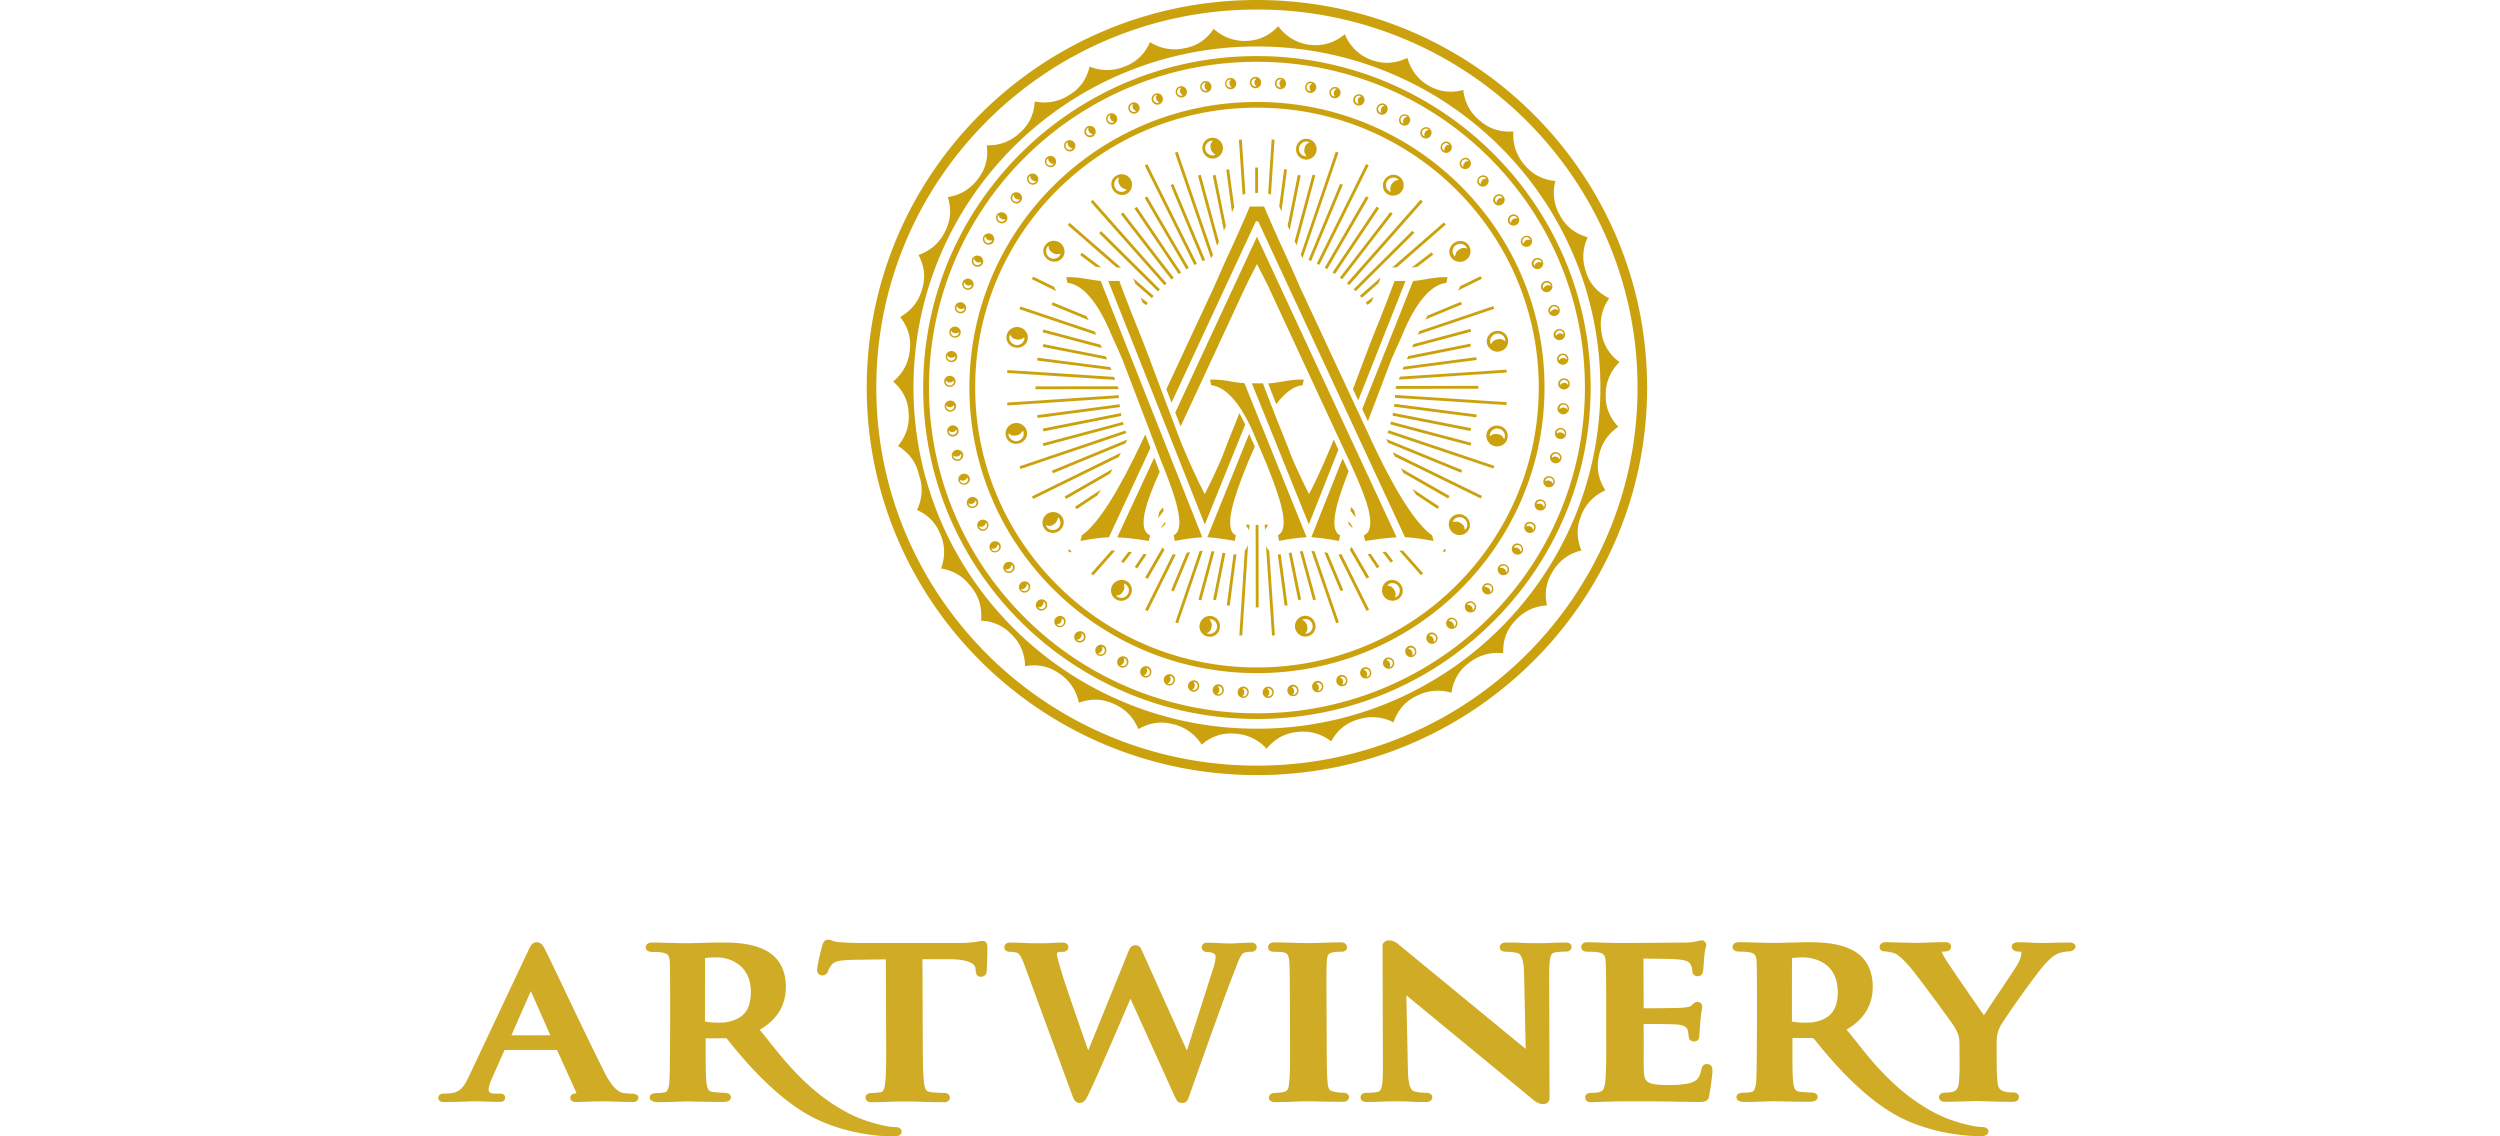 <svg width="154" height="70" fill="none" xmlns="http://www.w3.org/2000/svg"><g clip-path="url('#clip0_631_14551')" fill="#CBA20E"><path d="M39.189 67.425c.005.005.017.007.02.012a.48.48 0 0 0-.258-.066c-.175 0-.376-.016-.55-.043-.248-.049-.64-.231-1.17-1.282-.523-1.028-1.52-3.105-2.315-4.77l-.031-.073-.042-.086c-.62-1.295-1.158-2.419-1.31-2.71-.099-.188-.221-.365-.467-.365-.252 0-.358.175-.454.364l-3.737 7.92c-.302.637-.542.953-1.102 1.016a6.155 6.155 0 0 1-.473.025c-.167 0-.302.109-.302.248 0 .165.125.272.322.272.493 0 1.06-.02 1.435-.032l.113-.005.069-.004c.105-.005.191-.005.272-.005.211 0 .48.007.756.017.297.007.596.017.83.017.3 0 .325-.207.325-.272 0-.115-.103-.239-.326-.239h-.29c-.134 0-.407 0-.407-.238 0-.105.054-.377.204-.693l.739-1.666.041-.09H34.31l.042.09 1.095 2.42.066.146-.172.043c-.14.037-.209.146-.209.236 0 .175.123.273.334.273.057 0 .224-.005.462-.013.306-.012.878-.029 1.26-.029.13 0 .34.005.575.012l.223.005c.467.017.793.025.999.025.233 0 .343-.14.343-.268a.219.219 0 0 0-.078-.163l-.066-.029h.005Zm-5.526-3.652-1.927.005h-.235l.086-.195.962-2.188.152-.34.152.34.962 2.183.086.195h-.238ZM40.148 67.802c.08.053.191.09.358.09.339 0 .788-.012 1.168-.024l.081-.005.233-.008c.148-.005.265-.007.344-.007.044 0 .13 0 .245.005l.228.005c.43.007 1.053.024 1.605.024h.123c.43 0 .493-.19.493-.299-.005-.122-.105-.267-.393-.267-.184 0-.493-.025-.69-.044-.271-.03-.367-.151-.419-.54-.056-.401-.056-1.111-.056-1.926V63.962h.184l1.004-.005h.09l.054.061c.03.032.094.11.192.231.648.803 2.628 3.24 4.88 4.474C52.088 69.934 54.5 70 54.974 70h.086c.392 0 .478-.163.478-.297 0-.126-.098-.272-.37-.272-.1 0-.224-.012-.393-.032-.314-.053-1.42-.267-2.449-.795-2.37-1.21-3.897-3.132-4.91-4.406a25.089 25.089 0 0 0-.505-.625l-.11-.133.149-.098c.974-.62 1.465-1.478 1.46-2.56-.005-1.245-.609-1.865-1.114-2.164-.832-.491-1.885-.56-2.807-.56h-.032c-.228 0-.616.008-1.016.02l-.344.007c-.294.008-.564.017-.75.017-.3 0-.634-.007-.955-.017l-.248-.005c-.368-.012-.719-.019-1.003-.019-.21 0-.364.126-.364.297 0 .138.116.284.432.284.246 0 .474.012.56.032.37.065.461.17.49.554.037.457.032 7.04-.031 7.509-.057.377-.123.474-.216.528l-.03.016-.032.005c-.11.02-.277.049-.498.049-.375 0-.432.17-.432.272 0 .02.005.093.057.158.005.008.02.008.024.017l.054.02h-.007Zm5.325-5.075c-.278.15-.64.248-.972.263-.09.005-.18.005-.27.005a4.47 4.47 0 0 1-.653-.044l-.152-.024v-.139l.005-3.628v-.146l.165-.017c.14-.017.314-.02.571-.02.77 0 2.076.446 2.086 2.123 0 1.066-.444 1.44-.78 1.625v.002Z" fill-opacity=".902"/><path d="M60.515 57.959c-.042 0-.135.012-.278.041l-.14.025-.029.004h-.007c-.18.02-.513.061-.984.061h-5.97a20.4 20.4 0 0 1-1.433-.056 1.282 1.282 0 0 1-.427-.097c-.074-.024-.148-.053-.229-.053-.186 0-.294.109-.368.37-.056.194-.27 1.008-.314 1.441-.03.28.15.36.253.382l.054.007h.024c.165 0 .297-.11.351-.28.013-.048.062-.177.224-.384.164-.206.441-.267 1.293-.296l1.845-.025h.19v.166l.016 4.819v.06c.005 1.066.008 2.075-.061 2.595-.037.311-.103.528-.282.54a3.232 3.232 0 0 1-.55.049c-.258 0-.375.14-.375.272 0 .187.125.297.343.297.334 0 .64-.008.947-.02a28.458 28.458 0 0 1 2.351 0c.346.012.682.02 1.131.02h.098c.19 0 .327-.127.327-.3 0-.114-.128-.272-.327-.272-.233 0-.652-.024-.844-.048-.272-.03-.368-.151-.417-.54-.078-.552-.08-1.624-.086-2.668l-.017-4.819v-.165h1.681c1.38.02 1.563.389 1.58.542l.025.23c.024.256.184.31.314.31.103 0 .339-.037.358-.36.02-.328.042-1.15.042-1.418 0-.425-.209-.425-.307-.425l-.002-.005ZM122.113 69.424c-.104 0-.224-.012-.388-.032-.221-.036-1.379-.243-2.454-.795-2.363-1.209-3.889-3.125-4.905-4.406l-.118-.15c-.14-.176-.27-.336-.388-.48l-.115-.133.155-.098c.974-.615 1.465-1.478 1.46-2.56-.005-1.24-.609-1.865-1.119-2.17-.837-.493-1.944-.559-2.812-.559h-.032c-.209 0-.555.008-.916.018h-.068c-.42.012-.862.024-1.122.024-.375 0-.8-.012-1.2-.024a31.85 31.85 0 0 0-1.003-.02c-.209 0-.363.127-.363.297 0 .138.112.284.431.284.246 0 .474.017.56.032.37.066.461.165.491.554.037.467.032 7.057-.032 7.509-.057.372-.123.474-.216.528l-.03.017-.031.004a2.668 2.668 0 0 1-.503.05c-.376 0-.43.17-.43.272 0 .09.049.296.493.296.29 0 .7-.007 1.249-.03l.233-.006c.153-.005.278-.008.376-.008.066 0 .177.005.314.005l.221.005.28.005c.417.007.91.017 1.352.017.424-.005.485-.187.485-.3 0-.128-.1-.271-.387-.271a9.24 9.24 0 0 1-.695-.044c-.272-.032-.368-.153-.414-.54-.062-.409-.057-1.13-.057-1.901v-.873h1.269l.054.053c.027.03.086.097.167.2l.044.053c.648.797 2.628 3.229 4.873 4.462 2.211 1.21 4.628 1.276 5.102 1.276h.09c.391 0 .474-.162.474-.296-.002-.114-.101-.26-.375-.26v-.005Zm-8.905-8.324c0 1.075-.445 1.442-.781 1.63-.27.15-.633.25-.974.262h-.081c-.061 0-.118.005-.184.005-.319 0-.53-.024-.653-.044l-.152-.024v-.139l.003-3.63v-.146l.164-.017c.15-.017.329-.02.567-.02.216.006 2.078.066 2.088 2.123h.003ZM96.434 58.061c-.37 0-.584.007-.856.02-.236.012-.479.019-.918.019-.542 0-.77-.012-.992-.024-.203-.008-.404-.017-.82-.017h-.097c-.221 0-.368.121-.368.308 0 .127.118.26.38.26.265 0 .53.032.721.086.246.068.376.469.4 1.223l.091 4.292.008.384-.32-.26-7.498-6.165c-.202-.175-.405-.26-.611-.26-.211 0-.388.154-.388.333l.02 7.619c-.008.98-.057 1.317-.314 1.38-.19.05-.54.061-.715.061-.203 0-.346.115-.346.275 0 .134.07.287.376.287.38 0 .599-.007.83-.02h.048c.229-.007.47-.019.894-.019.542 0 .775.012.986.025.204.007.407.017.82.017h.098c.22 0 .363-.122.363-.31 0-.126-.118-.26-.376-.26-.264 0-.53-.031-.726-.085-.154-.043-.363-.218-.395-1.223 0 0-.061-2.983-.09-4.308l-.008-.385.319.26 7.504 6.177c.196.175.4.262.61.262.21 0 .388-.153.388-.335l-.02-7.618c.008-1.05.07-1.32.315-1.381.172-.044.493-.061.714-.061.201 0 .344-.114.344-.273.007-.128-.057-.286-.369-.286l-.002.002ZM105.15 65.545c-.224 0-.297.134-.344.329-.093.462-.24.668-.564.795-.4.153-1.114.17-1.399.17-1.404 0-1.556-.17-1.583-.905-.012-.25-.012-.838-.007-1.422v-.503l-.005-.766v-.166h.186c.535 0 1.613.008 1.848.03.408.036.616.14.682.352.03.102.037.2.045.292l.017.102c0 .178.13.3.326.3s.322-.123.322-.31c0-.031.007-.126.017-.248l.017-.226.032-.45c.039-.396.076-.627.1-.76.013-.081.02-.13.02-.159a.278.278 0 0 0-.211-.267l-.056-.012h-.032c-.135 0-.224.077-.364.214-.068.065-.198.114-.62.145-.258.017-1.306.025-2.143.03h-.184v-.163l-.012-2.731v-.165h.189c.53.005 1.661.02 1.86.041.628.06.776.153.866.345a.96.96 0 0 1 .094.377c0 .236.196.321.321.321.179 0 .294-.09.331-.26.025-.122.057-.576.069-.742l.005-.097c.032-.406.086-.613.118-.737a.299.299 0 0 0-.037-.255l-.135-.114h-.111a.708.708 0 0 0-.22.041l-.094.02a2.843 2.843 0 0 1-.591.068c-.282.007-3.418.029-3.914.029-.51 0-.984-.012-1.371-.025l-.153-.004c-.282-.01-.513-.017-.701-.017-.209 0-.364.126-.364.296 0 .08.042.158.106.212a.372.372 0 0 0 .236.073c.264 0 .571.017.664.031.38.066.47.166.499.552.029.382.031.686.036 2.621v2.189c.008.98.005 2.171-.068 2.716-.057.345-.106.45-.332.535-.09.032-.326.053-.56.056a.38.38 0 0 0-.235.066l-.098.121v.085c0 .187.13.3.356.3.118 0 .27-.006.43-.013l.105-.005c.233-.007.469-.017.66-.017.358-.012.695-.017.856-.017h1.6c.346 0 .862.007 1.441.017l.233.005 1.396.02c.427 0 .523-.178.555-.358.054-.25.208-1.289.208-1.588-.012-.347-.189-.384-.343-.394h.005Z" fill-opacity=".902"/><path d="M127.504 58.061c-.579 0-.984.012-1.303.02-.162.004-.302.007-.417.007-.192 0-.418-.008-.658-.02l-.069-.005c-.25-.012-.505-.019-.788-.019-.191 0-.345.117-.345.263 0 .177.171.31.399.31h.187v.164c0 .073-.027.25-.216.6-.093.17-.559.868-1.107 1.685l-.176.26c-.241.36-.469.706-.646.978l-.154.238-.165-.236c-1.298-1.872-2.115-3.068-2.235-3.282a1.173 1.173 0 0 1-.106-.187l-.1-.214.26-.017c.196-.013.321-.127.321-.297 0-.163-.142-.275-.341-.275-.407 0-.819.017-1.175.03-.209.007-.388.016-.511.016-.247 0-.684-.007-1.096-.019l-.123-.005c-.334-.007-.636-.017-.817-.017-.209 0-.339.166-.339.285 0 .182.125.287.351.287.142 0 .437.056.609.128.235.115.596.45.984.92.559.68 2.525 3.35 2.677 3.618.24.432.299.559.299 1.172l.007 1.065c0 .202 0 .625-.039 1.123-.029.353-.135.54-.343.608-.094.03-.314.06-.525.06-.204 0-.364.117-.364.273.005.175.143.292.346.292.297 0 .763-.012 1.195-.024.359-.008.69-.02.859-.02.15 0 .346.008.584.017h.049l.116.005c.375.012.839.024 1.347.024h.051c.241 0 .381-.114.381-.308 0-.151-.16-.273-.359-.273h-.093c-.147 0-.248-.005-.395-.041-.37-.093-.449-.268-.476-.62a11.914 11.914 0 0 1-.049-1.148l-.002-1.045c-.005-.39-.005-.754.203-1.175.241-.481 2.339-3.436 2.827-3.932.339-.347.505-.49.775-.6.184-.08.543-.127.685-.127.189 0 .368-.153.368-.311.003-.153-.201-.236-.343-.236l-.005.005ZM82.74 67.313c-.2 0-.357-.024-.499-.053-.356-.066-.405-.154-.449-.475-.061-.515-.066-1.47-.066-2.582v-.134l-.013-2.26v-.105c-.004-1.746-.007-2.111.02-2.493.025-.382.074-.486.407-.554.172-.032.42-.032.513-.032.098 0 .18-.03.236-.08a.26.26 0 0 0 .086-.212c0-.114-.118-.284-.339-.284-.432 0-.758.012-1.084.024a24.573 24.573 0 0 1-1.885.003c-.37-.013-.842-.025-1.2-.025-.204 0-.35.127-.35.297 0 .08.029.146.08.2.02.019.091.084.297.084.196 0 .442.005.564.032.236.041.334.19.359.542.03.36.032.722.041 2.232v.445l.005 2.194.005.116v.117c0 1.065.005 1.987-.066 2.468-.037.311-.081.413-.302.482-.103.031-.363.06-.579.06a.408.408 0 0 0-.265.098.265.265 0 0 0-.093.19c0 .162.142.284.334.284.485 0 .817-.012 1.106-.024l.067-.005.08-.005c.248-.008.499-.017.825-.017.15 0 .356.005.599.012h.044c.38.007.856.017 1.398.017h.14c.224 0 .346-.153.346-.297.005-.146-.16-.267-.368-.267l.005.007ZM77.056 58.068c-.302 0-.685.025-.938.037-.11.007-.196.012-.223.012-.432 0-.64-.012-.844-.024a9.188 9.188 0 0 0-.67-.02h-.056a.282.282 0 0 0-.295.292c0 .139.118.28.322.28.368 0 .53.138.53.272 0 .177-.044.42-.123.661-.375 1.167-1.35 4.22-1.644 5.136-.412-.912-1.926-4.275-2.775-6.164-.086-.188-.165-.321-.408-.321-.252 0-.338.175-.407.345-.758 1.872-2.113 5.21-2.49 6.135-.322-.924-1.448-4.141-1.65-4.851l-.029-.102c-.135-.455-.248-.846-.248-.973 0-.097.013-.102.057-.121.049-.025.245-.03.309-.03h.03c.171 0 .308-.133.308-.291 0-.158-.14-.275-.326-.275-.368 0-.535.012-.707.02-.191.011-.395.019-.898.019-.37 0-.613-.012-.844-.02-.223-.012-.444-.02-.763-.02h-.061c-.297 0-.344.183-.344.293 0 .138.11.274.346.274.142 0 .388.03.479.08.174.115.321.48.431.786l2.948 8.032c.078.206.174.408.42.408.27 0 .382-.187.49-.394.233-.457.878-1.867 2.635-5.977l.02-.044c.35.766 1.872 4.14 2.719 6.002.13.287.21.413.454.418h.007c.273 0 .356-.183.432-.413.743-2.111 2.154-6.084 2.738-7.563.045-.116.091-.23.13-.34.18-.47.334-.875.526-.941.103-.032.252-.054.412-.054.125 0 .216-.031.277-.097a.272.272 0 0 0 .079-.194c-.005-.127-.067-.275-.359-.275l.003.002Z" fill-opacity=".902"/><path d="M101.461 23.786C101.412 10.643 90.672 0 77.426 0 64.151 0 53.39 10.687 53.39 23.873c0 13.182 10.76 23.873 24.037 23.873 13.246 0 23.986-10.64 24.035-23.783h.005v-.09l-.005-.09v.003ZM77.426.588A23.45 23.45 0 0 1 94.004 7.41c4.243 4.214 6.869 10.035 6.869 16.467 0 6.431-2.624 12.25-6.869 16.464a23.454 23.454 0 0 1-16.578 6.82 23.45 23.45 0 0 1-16.578-6.82c-4.242-4.214-6.868-10.033-6.868-16.464 0-6.432 2.623-12.25 6.868-16.467A23.45 23.45 0 0 1 77.426.589Z"/><path d="M97.805 23.873h-.174c0 5.54-2.26 10.558-5.916 14.188a20.216 20.216 0 0 1-14.286 5.877 20.206 20.206 0 0 1-14.286-5.877c-3.657-3.63-5.917-8.646-5.917-14.188 0-5.539 2.26-10.558 5.917-14.188a20.217 20.217 0 0 1 14.286-5.877c5.577 0 10.63 2.244 14.286 5.877 3.656 3.63 5.916 8.649 5.916 14.188h.354c0-11.278-9.207-20.418-20.559-20.418-11.356 0-20.558 9.143-20.558 20.418 0 11.278 9.204 20.416 20.558 20.416 11.357 0 20.558-9.143 20.558-20.416h-.179Z"/><path d="M94.966 23.873h-.179c0 4.761-1.943 9.07-5.084 12.19a17.362 17.362 0 0 1-12.274 5.05 17.351 17.351 0 0 1-12.274-5.05c-3.14-3.12-5.084-7.429-5.084-12.19 0-4.76 1.943-9.07 5.084-12.19 3.14-3.119 7.48-5.05 12.274-5.05 4.795 0 9.133 1.929 12.274 5.05 3.14 3.12 5.084 7.43 5.084 12.19h.356c0-9.719-7.933-17.592-17.714-17.592-9.786 0-17.714 7.878-17.714 17.592 0 9.72 7.933 17.592 17.714 17.592 9.786 0 17.714-7.878 17.714-17.592h-.177Z"/><path d="m98.662 20.537-.007-.066-.005-.012a2.747 2.747 0 0 1 .48-2.086c-.694-.34-1.167-.856-1.41-1.549l-.017-.06v-.006c-.258-.722-.224-1.434.1-2.144-.746-.212-1.305-.637-1.673-1.277l-.032-.06v-.005a2.724 2.724 0 0 1-.285-2.12c-.77-.079-1.391-.395-1.865-.956l-.029-.037-.03-.03a2.74 2.74 0 0 1-.66-2.034c-.77.06-1.44-.141-2.007-.613l-.024-.02-.037-.029a2.75 2.75 0 0 1-1.02-1.891c-.752.199-1.449.116-2.094-.244-.682-.384-1.129-.955-1.347-1.721l-.005-.012c-.719.347-1.436.396-2.15.15a2.779 2.779 0 0 1-1.636-1.454c-.025-.053-.044-.104-.067-.158l-.122.102c-.64.475-1.335.657-2.086.548a2.795 2.795 0 0 1-1.882-1.124l-.012-.017c-.543.584-1.195.883-1.956.907a2.789 2.789 0 0 1-2.02-.746c-.429.64-1.003 1.038-1.73 1.186l-.068.012h-.005a2.81 2.81 0 0 1-2.123-.377c-.309.706-.804 1.197-1.49 1.476l-.06.02-.008.005a2.794 2.794 0 0 1-2.16.005c-.176.749-.573 1.325-1.2 1.719l-.048.029-.02.012a2.802 2.802 0 0 1-2.113.39c-.041.765-.33 1.397-.873 1.89l-.017.013-.037.041c-.567.523-1.24.774-2.027.759.1.766-.069 1.442-.518 2.03l-.007.008-.032.048c-.461.613-1.077.978-1.845 1.102.233.73.184 1.427-.148 2.079l-.012.024-.024.054c-.344.68-.886 1.15-1.62 1.41.363.68.442 1.369.233 2.074l-.005.012-.017.061c-.216.734-.665 1.289-1.342 1.673.478.603.682 1.272.601 2.006l-.005.017-.005.066c-.08.758-.424 1.386-1.02 1.884.584.51.903 1.136.95 1.868v.055l.004.025c.056.758-.167 1.434-.66 2.025.66.401 1.085.956 1.269 1.67l.02.093c.252.698.228 1.398-.08 2.099l-.036.077c.633.285 1.094.73 1.374 1.345l.025.056.005.012c.326.705.355 1.435.085 2.181l-.005.013h.008c.734.126 1.318.461 1.742 1.009l.005.004c.523.58.758 1.27.719 2.06l-.017.141a2.666 2.666 0 0 1 1.82.783l.018.017.036.032c.548.54.827 1.196.845 1.97.768-.135 1.452.006 2.066.425l.007.007.044.03a2.774 2.774 0 0 1 1.193 1.791c.731-.267 1.433-.25 2.11.054l.012.005.05.019c.701.311 1.2.827 1.494 1.549.67-.39 1.36-.498 2.076-.321l.007.005.066.012a2.8 2.8 0 0 1 1.748 1.257c.586-.498 1.248-.73 1.982-.68l.025.004h.054a2.796 2.796 0 0 1 1.943.929c.486-.596 1.097-.941 1.833-1.026l.054-.005h.008c.767-.09 1.46.102 2.085.576.37-.68.913-1.126 1.625-1.342l.125-.032a2.803 2.803 0 0 1 2.088.207c.245-.73.697-1.264 1.355-1.6l.122-.056c.665-.328 1.362-.384 2.093-.17.11-.761.457-1.367 1.046-1.812l.044-.031.017-.017a2.806 2.806 0 0 1 2.08-.572c-.029-.77.204-1.427.703-1.97l.017-.016.032-.037c.513-.566 1.163-.875 1.943-.928-.162-.75-.054-1.44.339-2.06l.012-.017.025-.049c.407-.649.986-1.07 1.747-1.257-.297-.71-.31-1.405-.037-2.086l.007-.02.017-.053c.283-.71.78-1.223 1.49-1.549-.42-.644-.56-1.33-.412-2.047l.005-.012.007-.061c.152-.75.552-1.345 1.195-1.792-.53-.56-.793-1.209-.776-1.946V24.27c.013-.762.297-1.418.85-1.965-.614-.457-.984-1.046-1.102-1.77l.002.002ZM92.385 38.73a21.173 21.173 0 0 1-14.958 6.157 21.152 21.152 0 0 1-14.959-6.157c-3.83-3.805-6.193-9.053-6.198-14.857 0-5.804 2.368-11.051 6.198-14.857a21.148 21.148 0 0 1 14.959-6.152 21.168 21.168 0 0 1 14.958 6.152c3.83 3.806 6.194 9.053 6.199 14.857-.005 5.804-2.37 11.052-6.199 14.857Z"/><path d="M68.74 10.838a.612.612 0 0 1 .48-.09c.177.036.31.128.408.274a.59.59 0 0 1 .105.321.667.667 0 0 1-.066.324.583.583 0 0 1-.211.243.585.585 0 0 1-.479.085.655.655 0 0 1-.405-.28.647.647 0 0 1-.105-.479c.03-.165.118-.299.27-.4l.002.002Zm.681.838a.88.88 0 0 1-.252-.08.463.463 0 0 1-.177-.175.518.518 0 0 1-.103-.248.537.537 0 0 1 .044-.238.42.42 0 0 0-.29.333.439.439 0 0 0 .07.348.43.43 0 0 0 .284.19.415.415 0 0 0 .321-.054c.037-.03.074-.054.099-.078l.004.002ZM74.582 8.498a.617.617 0 0 1 .479.105.634.634 0 0 1 .235.742.66.66 0 0 1-.189.272.615.615 0 0 1-.294.14.608.608 0 0 1-.474-.104.626.626 0 0 1-.26-.413.619.619 0 0 1 .093-.48.576.576 0 0 1 .408-.262h.002Zm.295 1.029c-.091-.06-.16-.122-.204-.17a.449.449 0 0 1-.093-.226.507.507 0 0 1 .005-.263.604.604 0 0 1 .135-.202.32.32 0 0 0-.123.007.408.408 0 0 0-.272.188c-.074.104-.099.218-.074.345.02.117.086.214.189.284a.42.42 0 0 0 .314.078c.054-.012.093-.024.127-.036l-.004-.005ZM80.797 5.033a.338.338 0 0 1 .224.146.34.34 0 0 1 .056.26.357.357 0 0 1-.403.284.328.328 0 0 1-.22-.145.346.346 0 0 1-.054-.26.358.358 0 0 1 .137-.226.287.287 0 0 1 .253-.056l.007-.003Zm-.049.58a.436.436 0 0 1-.068-.127.298.298 0 0 1-.005-.134.299.299 0 0 1 .054-.134.37.37 0 0 1 .105-.078l-.066-.02a.221.221 0 0 0-.174.045.244.244 0 0 0-.103.163.223.223 0 0 0 .041.182c.042.056.091.09.148.097l.068.005ZM82.319 5.366a.324.324 0 0 1 .21.163c.05.085.062.17.038.263a.378.378 0 0 1-.091.158.37.37 0 0 1-.155.09.335.335 0 0 1-.177.005.313.313 0 0 1-.208-.163.35.35 0 0 1-.032-.263.357.357 0 0 1 .155-.214.318.318 0 0 1 .257-.036l.003-.003Zm-.094.577a.815.815 0 0 1-.06-.13.284.284 0 0 1 .006-.133.3.3 0 0 1 .062-.129.288.288 0 0 1 .115-.068l-.061-.024a.23.23 0 0 0-.18.03.248.248 0 0 0-.117.152.236.236 0 0 0 .025.183c.031.06.08.097.137.109l.073.012v-.002ZM83.826 5.824c.09.031.154.09.196.177.042.09.044.175.012.268a.355.355 0 0 1-.447.216.328.328 0 0 1-.196-.178.337.337 0 0 1-.012-.262.344.344 0 0 1 .177-.202.338.338 0 0 1 .27-.017v-.002Zm-.138.566a.77.77 0 0 1-.049-.134.275.275 0 0 1 .017-.133.267.267 0 0 1 .074-.127.354.354 0 0 1 .118-.06l-.061-.03a.214.214 0 0 0-.18.017.254.254 0 0 0-.13.141.249.249 0 0 0 .013.188c.029.06.073.102.125.121l.073.017ZM85.278 6.395c.091.041.153.105.184.195a.35.35 0 0 1-.125.408.394.394 0 0 1-.166.066.341.341 0 0 1-.177-.025.318.318 0 0 1-.18-.19.326.326 0 0 1 .013-.262.35.35 0 0 1 .191-.187.296.296 0 0 1 .26-.005Zm-.184.554a.736.736 0 0 1-.036-.138.227.227 0 0 1 .03-.13.292.292 0 0 1 .08-.116.365.365 0 0 1 .123-.048l-.057-.032a.229.229 0 0 0-.179 0 .236.236 0 0 0-.14.134.227.227 0 0 0-.005.187c.025.06.067.105.118.129l.066.017v-.003ZM86.687 7.088c.086.044.14.114.167.207a.337.337 0 0 1-.03.262.334.334 0 0 1-.297.182.305.305 0 0 1-.171-.04.312.312 0 0 1-.165-.207.35.35 0 0 1 .032-.263.343.343 0 0 1 .204-.17.306.306 0 0 1 .257.029h.003Zm-.233.535a.498.498 0 0 1-.025-.141c0-.037.013-.08.037-.129a.33.33 0 0 1 .093-.114.373.373 0 0 1 .128-.042l-.054-.04a.227.227 0 0 0-.18-.013.24.24 0 0 0-.149.122.244.244 0 0 0-.02.187c.02.065.054.11.106.138l.066.032h-.002ZM88.03 7.89c.08.054.13.127.147.22a.355.355 0 0 1-.194.384.314.314 0 0 1-.174.036.33.33 0 0 1-.167-.054.342.342 0 0 1-.093-.479.343.343 0 0 1 .216-.153.326.326 0 0 1 .265.044v.002Zm-.273.516a.682.682 0 0 1-.017-.141c0-.037.017-.078.05-.127a.281.281 0 0 1 .102-.104.285.285 0 0 1 .13-.03l-.049-.043a.234.234 0 0 0-.179-.03.24.24 0 0 0-.16.11.218.218 0 0 0-.031.183.227.227 0 0 0 .093.15l.061.032ZM89.3 8.797a.324.324 0 0 1 .13.231.318.318 0 0 1-.074.256.401.401 0 0 1-.147.11.321.321 0 0 1-.179.019.31.31 0 0 1-.162-.068.313.313 0 0 1-.127-.231.373.373 0 0 1 .073-.256.37.37 0 0 1 .233-.138.349.349 0 0 1 .253.077Zm-.319.492a.73.73 0 0 1-.005-.141l.061-.122a.25.25 0 0 1 .11-.092.385.385 0 0 1 .13-.02l-.048-.048a.229.229 0 0 0-.177-.044.23.23 0 0 0-.167.097.23.23 0 0 0-.049.178.22.22 0 0 0 .081.153l.062.041.002-.002ZM90.498 9.807a.347.347 0 0 1 .017.493.339.339 0 0 1-.155.097.355.355 0 0 1-.339-.073.321.321 0 0 1-.105-.238c0-.092.032-.177.098-.248a.35.35 0 0 1 .24-.117c.091-.012.172.02.246.086h-.002Zm-.356.466c-.005-.06 0-.109.007-.14l.069-.115a.31.31 0 0 1 .118-.085.34.34 0 0 1 .135-.007l-.045-.054a.217.217 0 0 0-.171-.056.26.26 0 0 0-.177.08.247.247 0 0 0 .002.338l.057.042.005-.003ZM91.607 10.913a.332.332 0 0 1 .091.25.327.327 0 0 1-.115.239.344.344 0 0 1-.165.085.351.351 0 0 1-.331-.1.308.308 0 0 1-.086-.248.346.346 0 0 1 .115-.238.359.359 0 0 1 .248-.098.31.31 0 0 1 .24.11h.003Zm-.395.433c.005-.061.008-.11.02-.141l.078-.11a.31.31 0 0 1 .123-.078.323.323 0 0 1 .135.005l-.042-.053a.246.246 0 0 0-.167-.073.25.25 0 0 0-.184.065.242.242 0 0 0-.078.17.214.214 0 0 0 .056.166l.057.049h.002ZM92.615 12.097a.325.325 0 0 1 .069.255.32.32 0 0 1-.135.231.322.322 0 0 1-.172.069.405.405 0 0 1-.18-.02.302.302 0 0 1-.141-.105.32.32 0 0 1-.07-.255.38.38 0 0 1 .136-.23.36.36 0 0 1 .257-.079c.101.013.177.056.236.134Zm-.43.401a.554.554 0 0 1 .032-.14l.086-.103a.262.262 0 0 1 .13-.066.36.36 0 0 1 .13.013l-.031-.056a.221.221 0 0 0-.16-.085.24.24 0 0 0-.186.053.23.23 0 0 0-.091.163c-.007.068.005.126.042.17l.049.054v-.003ZM93.528 13.361c.054.08.069.166.05.26a.331.331 0 0 1-.153.22.33.33 0 0 1-.177.055.305.305 0 0 1-.174-.036.357.357 0 0 1-.135-.114.344.344 0 0 1 .106-.48.343.343 0 0 1 .26-.055c.093.02.167.068.22.15h.003Zm-.456.37a.515.515 0 0 1 .044-.139.258.258 0 0 1 .093-.092.348.348 0 0 1 .135-.056.271.271 0 0 1 .13.024l-.03-.06a.248.248 0 0 0-.151-.098.258.258 0 0 0-.19.037.219.219 0 0 0-.1.153.224.224 0 0 0 .03.175l.036.056h.003ZM94.335 14.694a.346.346 0 0 1-.137.47.362.362 0 0 1-.18.043.422.422 0 0 1-.17-.049.32.32 0 0 1-.124-.126.304.304 0 0 1-.024-.26.334.334 0 0 1 .172-.202.364.364 0 0 1 .265-.037c.08.02.152.073.2.159l-.002.002Zm-.49.328a.753.753 0 0 1 .054-.133.254.254 0 0 1 .1-.086.324.324 0 0 1 .14-.043c.037 0 .081.012.125.031l-.024-.06a.233.233 0 0 0-.143-.11.25.25 0 0 0-.191.02.22.22 0 0 0-.113.145c-.02.066-.017.122.017.175l.037.061h-.002ZM95.03 16.092a.308.308 0 0 1 .005.263.329.329 0 0 1-.189.19c-.056.029-.118.036-.184.029a.345.345 0 0 1-.167-.066.372.372 0 0 1-.113-.134.308.308 0 0 1-.004-.262.336.336 0 0 1 .189-.19.347.347 0 0 1 .27-.012.31.31 0 0 1 .196.182h-.003Zm-.51.287a.524.524 0 0 1 .066-.129.237.237 0 0 1 .11-.078.292.292 0 0 1 .143-.031.361.361 0 0 1 .127.044l-.02-.066a.223.223 0 0 0-.134-.122.229.229 0 0 0-.191.008.244.244 0 0 0-.128.133.217.217 0 0 0 0 .175l.03.066h-.003ZM95.61 17.537a.327.327 0 0 1-.018.262.352.352 0 0 1-.385.19.353.353 0 0 1-.165-.078.327.327 0 0 1-.1-.146.327.327 0 0 1 .017-.263.368.368 0 0 1 .471-.168c.09.042.147.105.18.2v.003Zm-.53.243a.347.347 0 0 1 .078-.122.22.22 0 0 1 .115-.068c.061-.02.105-.03.142-.02l.123.054-.017-.066a.219.219 0 0 0-.123-.128.238.238 0 0 0-.191-.008.237.237 0 0 0-.14.127.244.244 0 0 0-.017.175l.03.06v-.004ZM96.07 19.032a.33.33 0 0 1-.037.262.375.375 0 0 1-.216.163.298.298 0 0 1-.183-.005.337.337 0 0 1-.155-.09.342.342 0 0 1-.09-.15.307.307 0 0 1 .04-.26.349.349 0 0 1 .217-.158.335.335 0 0 1 .265.031c.08.041.135.11.16.202v.005Zm-.55.202a.436.436 0 0 1 .087-.117.31.31 0 0 1 .117-.06.26.26 0 0 1 .147-.008l.116.066-.008-.066a.236.236 0 0 0-.112-.141.23.23 0 0 0-.192-.024.219.219 0 0 0-.147.114.235.235 0 0 0-.03.175l.025.066-.002-.005ZM96.406 20.547a.336.336 0 0 1-.061.26.342.342 0 0 1-.228.141.334.334 0 0 1-.184-.017.41.41 0 0 1-.148-.102.32.32 0 0 1-.017-.413.336.336 0 0 1 .228-.14.333.333 0 0 1 .26.054c.082.044.13.117.148.214l.002.003Zm-.567.153a.567.567 0 0 1 .094-.11.238.238 0 0 1 .127-.048.288.288 0 0 1 .147.005l.11.073-.004-.066a.239.239 0 0 0-.1-.15.235.235 0 0 0-.19-.042.219.219 0 0 0-.154.102.216.216 0 0 0-.044.17l.017.066h-.003ZM96.613 22.093a.327.327 0 0 1-.081.25.335.335 0 0 1-.236.122.339.339 0 0 1-.179-.031.393.393 0 0 1-.137-.115.31.31 0 0 1-.062-.165.32.32 0 0 1 .081-.25.335.335 0 0 1 .236-.122.367.367 0 0 1 .258.073.35.35 0 0 1 .122.238h-.002Zm-.575.11a.808.808 0 0 1 .101-.102.293.293 0 0 1 .13-.042c.061-.005.11 0 .147.017l.101.08v-.068a.226.226 0 0 0-.09-.158.233.233 0 0 0-.185-.056.216.216 0 0 0-.162.09.223.223 0 0 0-.056.166l.012.073h.002ZM96.697 23.642a.33.33 0 0 1-.104.248.341.341 0 0 1-.247.102.35.35 0 0 1-.359-.34c0-.097.032-.178.103-.243a.347.347 0 0 1 .248-.102.36.36 0 0 1 .253.092.328.328 0 0 1 .106.243Zm-.585.066.11-.093a.256.256 0 0 1 .13-.029c.062 0 .111.008.143.024l.098.09.008-.065a.212.212 0 0 0-.079-.163.248.248 0 0 0-.35 0 .218.218 0 0 0-.07.163l.008.073h.002ZM96.65 25.198a.31.31 0 0 1-.124.236.35.35 0 0 1-.547-.11.31.31 0 0 1-.037-.174.325.325 0 0 1 .123-.236c.074-.06.16-.09.253-.08.098.007.179.043.24.114a.322.322 0 0 1 .091.25Zm-.587.012c.044-.04.086-.065.117-.085.032-.017.079-.02.135-.017a.31.31 0 0 1 .14.037.32.32 0 0 1 .091.097l.012-.066a.233.233 0 0 0-.061-.17.235.235 0 0 0-.172-.085.236.236 0 0 0-.176.06.222.222 0 0 0-.081.154l-.005.073v.003ZM96.475 26.755a.343.343 0 0 1-.14.226.334.334 0 0 1-.26.06.335.335 0 0 1-.167-.073.338.338 0 0 1-.105-.145.338.338 0 0 1 .118-.399.366.366 0 0 1 .493.073.32.32 0 0 1 .061.255v.003Zm-.586-.037a.509.509 0 0 1 .125-.073.266.266 0 0 1 .135-.007.295.295 0 0 1 .14.048.31.31 0 0 1 .08.105l.018-.066a.239.239 0 0 0-.05-.175.246.246 0 0 0-.346-.058.22.22 0 0 0-.093.146l-.007.078-.002.002ZM96.176 28.274a.314.314 0 0 1-.16.214.338.338 0 0 1-.265.042.344.344 0 0 1-.162-.09.32.32 0 0 1-.093-.154.325.325 0 0 1-.007-.175.318.318 0 0 1 .154-.211.36.36 0 0 1 .266-.041.358.358 0 0 1 .22.15c.057.08.074.17.05.263l-.003.002Zm-.584-.08a.59.59 0 0 1 .13-.066.259.259 0 0 1 .135.005c.061.017.106.032.13.061a.27.27 0 0 1 .074.11l.024-.061c.017-.061.005-.117-.032-.178a.265.265 0 0 0-.16-.114.225.225 0 0 0-.183.032.218.218 0 0 0-.106.138l-.012.073ZM95.754 29.78a.342.342 0 0 1-.177.201.347.347 0 0 1-.265.02.362.362 0 0 1-.236-.26.325.325 0 0 1 .008-.176.32.32 0 0 1 .174-.199.336.336 0 0 1 .265-.017c.094.03.165.085.209.165.044.08.054.17.02.26l.002.005Zm-.572-.127a.59.59 0 0 1 .135-.053.271.271 0 0 1 .135.012c.062.02.103.041.128.068.024.029.044.065.061.116l.03-.06a.219.219 0 0 0-.02-.178.26.26 0 0 0-.147-.126.228.228 0 0 0-.187.017.224.224 0 0 0-.117.129l-.013.073-.005.002ZM95.214 31.236a.336.336 0 0 1-.191.187.347.347 0 0 1-.27 0 .312.312 0 0 1-.147-.114.341.341 0 0 1-.069-.166.386.386 0 0 1 .02-.175.316.316 0 0 1 .189-.182.37.37 0 0 1 .27.005c.09.036.154.097.19.182.045.085.045.17.008.263Zm-.564-.175a.534.534 0 0 1 .14-.041.302.302 0 0 1 .135.024.305.305 0 0 1 .122.08c.025.03.042.068.054.122l.032-.056a.224.224 0 0 0-.005-.178.264.264 0 0 0-.137-.138.254.254 0 0 0-.189 0 .206.206 0 0 0-.125.121l-.025.066h-.002ZM94.554 32.646a.343.343 0 0 1-.204.17.334.334 0 0 1-.264-.024.337.337 0 0 1-.135-.126.332.332 0 0 1-.054-.17.294.294 0 0 1 .036-.17.308.308 0 0 1 .204-.166c.09-.03.18-.017.265.024a.35.35 0 0 1 .18.2.34.34 0 0 1-.03.262h.002Zm-.547-.219a.548.548 0 0 1 .142-.029c.037 0 .081.012.13.037.057.029.094.056.116.09.02.031.032.073.044.126l.037-.056a.204.204 0 0 0 .007-.177.231.231 0 0 0-.125-.146.253.253 0 0 0-.19-.017.222.222 0 0 0-.139.11l-.025.065.003-.003ZM93.778 34.005a.324.324 0 0 1-.22.154.36.36 0 0 1-.393-.178.368.368 0 0 1-.042-.175c0-.06.017-.117.05-.17a.315.315 0 0 1 .215-.15.345.345 0 0 1 .265.048.36.36 0 0 1 .16.214.298.298 0 0 1-.037.255l.002.002Zm-.525-.26a.562.562 0 0 1 .142-.017c.037 0 .079.017.128.044.054.032.09.066.106.097.017.032.029.073.031.127l.042-.054a.22.22 0 0 0 .025-.177.247.247 0 0 0-.113-.153.232.232 0 0 0-.184-.03.237.237 0 0 0-.148.098l-.029.065ZM92.892 35.294a.324.324 0 0 1-.228.134.34.34 0 0 1-.26-.066.321.321 0 0 1-.115-.14.398.398 0 0 1-.03-.178.325.325 0 0 1 .067-.166.302.302 0 0 1 .228-.128.353.353 0 0 1 .257.068.338.338 0 0 1 .143.226.29.29 0 0 1-.062.25Zm-.503-.304a.641.641 0 0 1 .148-.007.286.286 0 0 1 .122.056c.05.036.081.073.098.105.017.031.02.077.02.128l.044-.048a.234.234 0 0 0 .042-.175.251.251 0 0 0-.103-.166.226.226 0 0 0-.18-.044.215.215 0 0 0-.154.086l-.037.065ZM91.91 36.5a.329.329 0 0 1-.241.115.352.352 0 0 1-.368-.416.312.312 0 0 1 .078-.158.342.342 0 0 1 .488-.024.35.35 0 0 1 .123.235.304.304 0 0 1-.08.25V36.5Zm-.48-.34a.68.68 0 0 1 .148.005l.118.065c.049.042.078.078.09.115a.303.303 0 0 1 .013.129l.049-.044c.041-.044.056-.102.054-.17a.25.25 0 0 0-.263-.236.22.22 0 0 0-.16.073l-.048.065v-.002ZM90.827 37.629a.35.35 0 0 1-.58-.348.3.3 0 0 1 .092-.15.323.323 0 0 1 .248-.093.368.368 0 0 1 .245.11.334.334 0 0 1-.005.483v-.002Zm-.449-.382a.54.54 0 0 1 .142.017l.11.073a.315.315 0 0 1 .082.121.402.402 0 0 1 0 .134l.054-.041a.243.243 0 0 0-.005-.343.224.224 0 0 0-.172-.073.231.231 0 0 0-.167.06l-.044.054v-.002ZM89.651 38.664a.325.325 0 0 1-.257.073.344.344 0 0 1-.236-.126.308.308 0 0 1-.073-.165.336.336 0 0 1 .02-.178.35.35 0 0 1 .1-.146.32.32 0 0 1 .253-.073.347.347 0 0 1 .233.13c.061.077.09.157.08.25a.31.31 0 0 1-.122.235h.002Zm-.412-.418a.722.722 0 0 1 .143.03l.105.084c.042.05.062.09.069.127a.296.296 0 0 1-.007.129l.056-.037c.049-.036.073-.092.08-.163a.237.237 0 0 0-.056-.182.22.22 0 0 0-.164-.085.23.23 0 0 0-.172.044l-.056.053h.002ZM88.407 39.598a.33.33 0 0 1-.26.054.328.328 0 0 1-.223-.146.342.342 0 0 1-.062-.175.37.37 0 0 1 .032-.178.287.287 0 0 1 .113-.134.326.326 0 0 1 .258-.053c.093.02.167.068.223.146.057.08.079.165.061.26a.356.356 0 0 1-.142.226Zm-.38-.445a.569.569 0 0 1 .14.041.31.31 0 0 1 .098.093c.037.053.056.097.056.134a.322.322 0 0 1-.02.129l.062-.03a.233.233 0 0 0 .093-.153.234.234 0 0 0-.041-.187.24.24 0 0 0-.16-.102.227.227 0 0 0-.172.031l-.056.042v.002ZM87.087 40.432a.318.318 0 0 1-.265.032.337.337 0 0 1-.211-.163.352.352 0 0 1-.005-.353.306.306 0 0 1 .122-.126.308.308 0 0 1 .26-.032c.091.03.165.08.212.166.049.085.06.17.041.262a.323.323 0 0 1-.154.212v.002Zm-.344-.474c.056.017.1.032.135.053.032.02.061.054.09.098a.295.295 0 0 1 .05.138c0 .037-.007.08-.032.127l.061-.025a.219.219 0 0 0 .106-.145.236.236 0 0 0-.03-.19.227.227 0 0 0-.147-.11.231.231 0 0 0-.177.017l-.056.042v-.005ZM85.69 41.162a.335.335 0 0 1-.264.012.359.359 0 0 1-.201-.178.32.32 0 0 1-.032-.177.341.341 0 0 1 .061-.17.28.28 0 0 1 .135-.115.343.343 0 0 1 .461.17.35.35 0 0 1 .02.268.333.333 0 0 1-.18.19Zm-.3-.504c.056.02.1.042.13.061.031.02.056.056.08.105.03.056.042.102.037.138a.38.38 0 0 1-.042.127l.067-.02c.056-.024.093-.073.117-.138a.223.223 0 0 0-.012-.19.217.217 0 0 0-.14-.122.221.221 0 0 0-.176.005l-.067.037.005-.003ZM84.255 41.774a.356.356 0 0 1-.265-.007.36.36 0 0 1-.184-.195.311.311 0 0 1-.017-.182.381.381 0 0 1 .073-.163.302.302 0 0 1 .143-.104.325.325 0 0 1 .265.012.335.335 0 0 1 .179.194.36.36 0 0 1 0 .268.369.369 0 0 1-.197.177h.003Zm-.26-.527a.51.51 0 0 1 .125.073.26.26 0 0 1 .074.114c.02.06.031.105.024.141a.37.37 0 0 1-.049.121l.066-.017a.217.217 0 0 0 .128-.126c.03-.06.03-.126.005-.19a.24.24 0 0 0-.13-.133.226.226 0 0 0-.177-.012l-.066.029ZM82.76 42.263a.319.319 0 0 1-.264-.032.337.337 0 0 1-.167-.211.354.354 0 0 1 .081-.34.319.319 0 0 1 .152-.093.305.305 0 0 1 .26.032c.081.048.14.117.165.211.03.093.02.183-.025.263a.279.279 0 0 1-.201.17Zm-.215-.542c.054.029.093.056.118.08a.25.25 0 0 1 .061.117c.017.06.02.11.012.14l-.061.118.066-.013a.24.24 0 0 0 .14-.116.235.235 0 0 0 .02-.19.221.221 0 0 0-.118-.146.23.23 0 0 0-.177-.024l-.061.031v.003ZM81.24 42.638c-.094.019-.18 0-.26-.054a.329.329 0 0 1-.148-.224.348.348 0 0 1 .012-.182.384.384 0 0 1 .098-.15.322.322 0 0 1 .16-.081c.093-.02.179 0 .257.053a.346.346 0 0 1 .148.224.348.348 0 0 1-.044.263.329.329 0 0 1-.221.15h-.003Zm-.173-.56c.05.032.086.066.116.093.024.029.041.068.054.121.012.061.012.11 0 .146l-.069.11.066-.005a.227.227 0 0 0 .148-.105.256.256 0 0 0 .036-.19.228.228 0 0 0-.105-.153.225.225 0 0 0-.172-.036l-.069.02h-.005ZM79.691 42.88a.336.336 0 0 1-.258-.072.353.353 0 0 1 .01-.56.34.34 0 0 1 .165-.068.32.32 0 0 1 .252.073.36.36 0 0 1 .128.236.352.352 0 0 1-.069.26.297.297 0 0 1-.223.134l-.005-.002Zm-.127-.57c.049.036.08.067.103.101.02.03.036.073.044.127.007.06.005.11-.013.146l-.08.104h.068a.218.218 0 0 0 .155-.092.243.243 0 0 0 .054-.187.234.234 0 0 0-.093-.163.226.226 0 0 0-.167-.054l-.069.017h-.002ZM78.137 42.997a.347.347 0 0 1-.317-.513.4.4 0 0 1 .124-.133.375.375 0 0 1 .166-.054.32.32 0 0 1 .246.093.333.333 0 0 1 .105.243.322.322 0 0 1-.09.25.293.293 0 0 1-.234.114Zm-.078-.578.093.104a.25.25 0 0 1 .032.13.288.288 0 0 1-.02.14l-.09.097.066.005c.061 0 .115-.029.164-.08a.228.228 0 0 0 .067-.177.257.257 0 0 0-.079-.17.23.23 0 0 0-.164-.066l-.07.017ZM76.57 42.993a.333.333 0 0 1-.24-.115.339.339 0 0 1-.092-.25.359.359 0 0 1 .363-.338.31.31 0 0 1 .236.114c.061.073.091.153.086.25a.347.347 0 0 1-.356.336l.003.003Zm-.03-.589a.549.549 0 0 1 .086.117.242.242 0 0 1 .02.134.334.334 0 0 1-.032.14l-.093.09.066.013a.215.215 0 0 0 .167-.066.25.25 0 0 0 .08-.175.232.232 0 0 0-.066-.175.215.215 0 0 0-.159-.078l-.069-.005v.005ZM75 42.856a.324.324 0 0 1-.229-.133.352.352 0 0 1-.069-.26.34.34 0 0 1 .211-.28c.057-.025.116-.032.177-.025a.324.324 0 0 1 .228.134.344.344 0 0 1 .067.256.35.35 0 0 1-.128.235.325.325 0 0 1-.258.073Zm.016-.583c.037.048.062.09.079.121.017.032.017.078.012.134a.328.328 0 0 1-.044.139.29.29 0 0 1-.1.08l.066.017a.212.212 0 0 0 .171-.053.234.234 0 0 0 .094-.166.23.23 0 0 0-.05-.177.221.221 0 0 0-.151-.093h-.074l-.003-.002ZM73.46 42.599a.335.335 0 0 1-.22-.151.333.333 0 0 1-.05-.263.33.33 0 0 1 .087-.163.371.371 0 0 1 .152-.097.336.336 0 0 1 .177-.012c.093.02.166.068.216.15.049.081.066.166.044.26a.34.34 0 0 1-.147.225.318.318 0 0 1-.258.053V42.6Zm.067-.584a.63.63 0 0 1 .066.127.245.245 0 0 1 0 .133.298.298 0 0 1-.056.134.27.27 0 0 1-.11.073l.06.02c.062.012.119 0 .175-.037a.256.256 0 0 0 .11-.158.221.221 0 0 0-.036-.183.226.226 0 0 0-.143-.102l-.066-.007ZM71.935 42.215a.33.33 0 0 1-.204-.17.362.362 0 0 1-.03-.268.293.293 0 0 1 .099-.153.374.374 0 0 1 .16-.086.311.311 0 0 1 .176.005.338.338 0 0 1 .228.428.358.358 0 0 1-.164.212.316.316 0 0 1-.265.032Zm.113-.577c.03.054.049.098.056.134a.264.264 0 0 1-.012.134.313.313 0 0 1-.067.129.364.364 0 0 1-.115.065l.062.03a.238.238 0 0 0 .179-.025.233.233 0 0 0 .122-.15.238.238 0 0 0-.02-.188.22.22 0 0 0-.134-.114l-.074-.017.003.002ZM70.457 41.714a.316.316 0 0 1-.191-.188.338.338 0 0 1-.005-.267.333.333 0 0 1 .11-.146.417.417 0 0 1 .165-.073.33.33 0 0 1 .363.2.36.36 0 0 1 .005.267.377.377 0 0 1-.18.2.316.316 0 0 1-.265.007h-.002Zm.16-.565a.442.442 0 0 1 .044.139c.007.037 0 .08-.02.134a.328.328 0 0 1-.079.121.295.295 0 0 1-.117.056l.061.032c.056.02.118.02.18-.007a.267.267 0 0 0 .134-.139.248.248 0 0 0-.127-.314l-.079-.024.002.002ZM69.012 41.093a.332.332 0 0 1-.177-.199.35.35 0 0 1 .14-.406.44.44 0 0 1 .172-.06.345.345 0 0 1 .176.03.312.312 0 0 1 .172.2c.03.09.02.178-.02.263a.328.328 0 0 1-.196.182.336.336 0 0 1-.265-.012l-.002.002Zm.208-.552c.02.056.032.103.032.142a.232.232 0 0 1-.032.128.37.37 0 0 1-.085.117.331.331 0 0 1-.123.044l.056.036c.054.025.113.03.18.005a.24.24 0 0 0 .142-.129.226.226 0 0 0 .007-.187.21.21 0 0 0-.113-.134l-.066-.024.002.002ZM67.633 40.36a.35.35 0 0 1 .184-.647c.061 0 .118.016.171.043a.312.312 0 0 1 .155.212.35.35 0 0 1-.042.262.342.342 0 0 1-.21.166.329.329 0 0 1-.258-.037Zm.252-.53a.35.35 0 0 1 .02.14.28.28 0 0 1-.044.127.316.316 0 0 1-.098.109.331.331 0 0 1-.128.036l.054.042a.227.227 0 0 0 .18.02.241.241 0 0 0 .154-.117.235.235 0 0 0 .024-.183.217.217 0 0 0-.103-.14l-.061-.032.002-.003ZM66.32 39.515a.328.328 0 0 1-.142-.223.327.327 0 0 1 .06-.26.348.348 0 0 1 .143-.117.38.38 0 0 1 .18-.032.317.317 0 0 1 .166.061.312.312 0 0 1 .14.224.37.37 0 0 1-.061.26.338.338 0 0 1-.224.146.333.333 0 0 1-.26-.056l-.002-.003Zm.294-.505c.008.06.013.104.008.14a.248.248 0 0 1-.054.122.274.274 0 0 1-.106.102.288.288 0 0 1-.13.025l.05.044c.048.036.11.048.176.036a.262.262 0 0 0 .164-.102.238.238 0 0 0 .042-.183.224.224 0 0 0-.09-.15l-.057-.037-.003.003ZM65.071 38.56a.33.33 0 0 1-.123-.236.35.35 0 0 1 .23-.36.403.403 0 0 1 .18-.017.299.299 0 0 1 .162.073c.074.06.115.139.118.236a.363.363 0 0 1-.317.38.306.306 0 0 1-.252-.079l.002.003Zm.331-.48a.719.719 0 0 1 0 .147l-.06.116a.31.31 0 0 1-.116.093.41.41 0 0 1-.13.017l.044.048c.049.042.105.056.177.05a.245.245 0 0 0 .171-.09.228.228 0 0 0 .054-.178.22.22 0 0 0-.078-.158l-.062-.044ZM63.913 37.52a.336.336 0 0 1-.103-.249.33.33 0 0 1 .103-.248.341.341 0 0 1 .16-.092.321.321 0 0 1 .178 0c.062.017.11.041.155.085a.322.322 0 0 1 .103.243.331.331 0 0 1-.103.243.363.363 0 0 1-.246.11.312.312 0 0 1-.247-.093Zm.37-.456a.66.66 0 0 1-.012.141l-.074.115a.289.289 0 0 1-.118.08.287.287 0 0 1-.13.005l.042.053a.223.223 0 0 0 .172.061c.069 0 .13-.024.179-.078a.246.246 0 0 0 .069-.17.203.203 0 0 0-.067-.163l-.06-.044ZM62.849 36.384a.327.327 0 0 1-.081-.25.334.334 0 0 1 .122-.237.367.367 0 0 1 .167-.08.37.37 0 0 1 .18.012.37.37 0 0 1 .146.097c.062.073.091.158.081.25a.335.335 0 0 1-.122.237.352.352 0 0 1-.253.09.314.314 0 0 1-.24-.117v-.002Zm.404-.421a.59.59 0 0 1-.024.14l-.081.105a.315.315 0 0 1-.125.073.343.343 0 0 1-.13-.004l.036.056a.24.24 0 0 0 .165.077.256.256 0 0 0 .184-.06.225.225 0 0 0 .08-.166.238.238 0 0 0-.048-.17l-.054-.053-.003.002ZM61.869 35.163a.328.328 0 0 1-.062-.26.344.344 0 0 1 .14-.226.357.357 0 0 1 .491.072.334.334 0 0 1-.081.477.356.356 0 0 1-.258.068.334.334 0 0 1-.228-.133l-.002.002Zm.441-.39a.42.42 0 0 1-.036.14.306.306 0 0 1-.091.102.293.293 0 0 1-.13.06.287.287 0 0 1-.13-.017l.032.056c.037.049.09.078.154.09a.249.249 0 0 0 .285-.202.203.203 0 0 0-.037-.17l-.049-.056.002-.002ZM61 33.872a.345.345 0 0 1 .118-.477.349.349 0 0 1 .35-.012c.055.03.099.068.13.117.05.08.062.17.038.26a.341.341 0 0 1-.16.212c-.08.048-.172.065-.265.048a.282.282 0 0 1-.21-.146v-.002Zm.469-.348a.536.536 0 0 1-.05.139.24.24 0 0 1-.097.092.373.373 0 0 1-.135.053.32.32 0 0 1-.13-.029l.029.061c.032.054.08.085.152.102.069.017.13.005.191-.031a.247.247 0 0 0 .11-.151.214.214 0 0 0-.024-.175l-.044-.061h-.002ZM60.233 32.513a.328.328 0 0 1-.02-.263.355.355 0 0 1 .174-.202.33.33 0 0 1 .18-.036.398.398 0 0 1 .171.056.297.297 0 0 1 .118.128c.044.086.049.175.017.263a.354.354 0 0 1-.177.2.336.336 0 0 1-.265.024.353.353 0 0 1-.2-.17h.002Zm.498-.317a.597.597 0 0 1-.057.134.254.254 0 0 1-.105.085.306.306 0 0 1-.138.042.549.549 0 0 1-.127-.037l.024.06c.03.054.074.093.142.115a.24.24 0 0 0 .192-.017.242.242 0 0 0 .123-.14.237.237 0 0 0-.008-.176l-.044-.066h-.002ZM59.58 31.09a.307.307 0 0 1 .005-.263.336.336 0 0 1 .191-.187.372.372 0 0 1 .184-.024.348.348 0 0 1 .277.207.308.308 0 0 1-.005.262.37.37 0 0 1-.461.187.302.302 0 0 1-.191-.182Zm.522-.275a.535.535 0 0 1-.068.127.272.272 0 0 1-.11.073.314.314 0 0 1-.143.029.292.292 0 0 1-.123-.049l.017.066a.244.244 0 0 0 .13.126c.067.03.13.03.192 0a.225.225 0 0 0 .13-.129.218.218 0 0 0 .005-.175l-.03-.065v-.003ZM59.05 29.629a.328.328 0 0 1 .025-.263.339.339 0 0 1 .208-.17.364.364 0 0 1 .344.073.327.327 0 0 1 .074.409.34.34 0 0 1-.21.165.357.357 0 0 1-.27-.017.312.312 0 0 1-.171-.2v.003Zm.537-.227a.615.615 0 0 1-.08.122.257.257 0 0 1-.118.066.294.294 0 0 1-.143.017l-.117-.056.012.066c.02.055.056.102.118.133a.25.25 0 0 0 .333-.1.223.223 0 0 0 .02-.174l-.025-.069v-.005ZM58.637 28.128a.348.348 0 0 1 .044-.26.347.347 0 0 1 .221-.153.317.317 0 0 1 .184.007.43.43 0 0 1 .155.093.32.32 0 0 1 .037.413.355.355 0 0 1-.221.15.358.358 0 0 1-.265-.036.316.316 0 0 1-.155-.214Zm.56-.182a.435.435 0 0 1-.091.114.286.286 0 0 1-.123.056.306.306 0 0 1-.147.005l-.113-.068.008.066c.012.06.049.11.11.14a.244.244 0 0 0 .341-.078.198.198 0 0 0 .032-.17l-.02-.065h.003ZM58.35 26.596a.325.325 0 0 1 .069-.255.324.324 0 0 1 .233-.134.35.35 0 0 1 .395.297.325.325 0 0 1-.069.255.346.346 0 0 1-.233.13.347.347 0 0 1-.26-.061.347.347 0 0 1-.135-.232Zm.572-.138a.464.464 0 0 1-.098.105.254.254 0 0 1-.128.043.314.314 0 0 1-.147-.007l-.106-.078v.066c.008.06.042.11.099.15a.253.253 0 0 0 .186.05.235.235 0 0 0 .16-.093.216.216 0 0 0 .049-.166l-.018-.068.003-.002ZM58.191 25.04a.329.329 0 0 1 .09-.25.337.337 0 0 1 .241-.114.318.318 0 0 1 .18.036c.056.03.1.068.134.117a.326.326 0 0 1 .057.165.32.32 0 0 1-.091.248.38.38 0 0 1-.24.114.36.36 0 0 1-.258-.08.316.316 0 0 1-.113-.236Zm.58-.092a.86.86 0 0 1-.107.097.294.294 0 0 1-.13.037.27.27 0 0 1-.142-.017l-.103-.085-.005.065a.22.22 0 0 0 .086.158.246.246 0 0 0 .184.061.243.243 0 0 0 .167-.08.214.214 0 0 0 .061-.163l-.012-.073ZM58.16 23.489c0-.097.036-.175.11-.243a.35.35 0 0 1 .247-.098.371.371 0 0 1 .302.182c.03.054.044.11.044.171a.299.299 0 0 1-.11.238.346.346 0 0 1-.248.093.347.347 0 0 1-.248-.102.327.327 0 0 1-.098-.244v.003Zm.586-.044-.116.09a.288.288 0 0 1-.13.024.31.31 0 0 1-.142-.029l-.093-.092-.008.066c0 .06.02.114.069.165.05.049.106.078.18.078a.25.25 0 0 0 .176-.068.221.221 0 0 0 .073-.158l-.007-.073-.002-.003ZM58.257 21.933a.316.316 0 0 1 .13-.231.361.361 0 0 1 .258-.078c.066.007.122.03.171.066a.37.37 0 0 1 .116.138.328.328 0 0 1 .03.175.327.327 0 0 1-.126.231.38.38 0 0 1-.258.073.36.36 0 0 1-.24-.121.323.323 0 0 1-.079-.25l-.002-.003Zm.586.005a.422.422 0 0 1-.122.077c-.032.017-.079.02-.135.017a.306.306 0 0 1-.14-.04.245.245 0 0 1-.086-.103l-.017.066a.219.219 0 0 0 .056.17.24.24 0 0 0 .172.09.242.242 0 0 0 .18-.054.236.236 0 0 0 .09-.15v-.073h.002ZM58.483 20.396a.324.324 0 0 1 .147-.219.332.332 0 0 1 .26-.053.324.324 0 0 1 .167.08c.049.041.08.09.103.146a.329.329 0 0 1-.13.394c-.081.053-.167.068-.26.053a.355.355 0 0 1-.229-.138.314.314 0 0 1-.056-.263h-.002Zm.584.053a.611.611 0 0 1-.128.069.305.305 0 0 1-.135.004.303.303 0 0 1-.135-.053.367.367 0 0 1-.078-.105l-.02.066c-.012.06.005.117.042.175a.26.26 0 0 0 .162.105c.066.012.127 0 .184-.042a.2.2 0 0 0 .098-.146l.007-.072h.003ZM58.828 18.874a.344.344 0 0 1 .427-.243.364.364 0 0 1 .25.246.303.303 0 0 1 0 .174.315.315 0 0 1-.161.207.359.359 0 0 1-.265.03.349.349 0 0 1-.216-.159.326.326 0 0 1-.032-.255h-.003Zm.58.102a.58.58 0 0 1-.13.056.292.292 0 0 1-.136-.007c-.06-.017-.105-.037-.13-.066a.353.353 0 0 1-.068-.114l-.025.06a.215.215 0 0 0 .03.178.25.25 0 0 0 .338.092.211.211 0 0 0 .11-.133l.013-.069-.002.003ZM59.292 17.393a.334.334 0 0 1 .18-.195.348.348 0 0 1 .27-.012c.06.02.11.056.149.105a.349.349 0 0 1 .066.338.334.334 0 0 1-.179.194.345.345 0 0 1-.265.008.345.345 0 0 1-.22-.438Zm.572.146a.724.724 0 0 1-.135.048.281.281 0 0 1-.135-.017.26.26 0 0 1-.125-.072.373.373 0 0 1-.061-.117l-.03.06a.226.226 0 0 0 .012.178c.03.06.079.105.143.129.061.024.127.02.189-.007.061-.03.1-.068.122-.127l.02-.078v.003ZM59.889 15.944a.336.336 0 0 1 .196-.178.37.37 0 0 1 .27.008c.061.029.106.065.142.116.037.054.057.11.067.17.007.061 0 .117-.03.176a.32.32 0 0 1-.196.177.334.334 0 0 1-.265-.012.346.346 0 0 1-.187-.19.319.319 0 0 1 .005-.267h-.002Zm.554.19a.732.732 0 0 1-.137.036.255.255 0 0 1-.13-.03.257.257 0 0 1-.118-.084.356.356 0 0 1-.049-.122l-.037.056a.222.222 0 0 0 0 .178.233.233 0 0 0 .135.14c.062.03.123.03.19.005a.221.221 0 0 0 .13-.116l.019-.066-.003.003ZM60.59 14.555a.318.318 0 0 1 .212-.162.334.334 0 0 1 .265.031c.056.032.1.073.13.129.032.053.049.114.049.175 0 .06-.012.117-.042.17a.32.32 0 0 1-.208.163.359.359 0 0 1-.265-.031.34.34 0 0 1-.142-.474h.002Zm.538.236a.509.509 0 0 1-.142.024.259.259 0 0 1-.13-.04c-.057-.032-.093-.062-.11-.093a.365.365 0 0 1-.042-.127l-.042.054a.222.222 0 0 0-.017.177c.02.066.056.117.122.151a.22.22 0 0 0 .184.02.214.214 0 0 0 .143-.105l.032-.06h.002ZM61.41 13.228a.328.328 0 0 1 .224-.146.338.338 0 0 1 .26.053.354.354 0 0 1 .16.314.306.306 0 0 1-.057.165.314.314 0 0 1-.22.141.354.354 0 0 1-.26-.056.343.343 0 0 1-.156-.218.284.284 0 0 1 .05-.25v-.003Zm.518.274a.452.452 0 0 1-.142.013.339.339 0 0 1-.128-.049c-.054-.036-.086-.068-.1-.102a.357.357 0 0 1-.03-.129l-.044.049a.228.228 0 0 0-.03.177c.013.068.05.122.111.158a.246.246 0 0 0 .184.037.23.23 0 0 0 .152-.093l.03-.06h-.003ZM62.333 11.97a.345.345 0 0 1 .233-.126.367.367 0 0 1 .257.073c.05.042.086.09.11.146.02.056.03.117.02.178a.333.333 0 0 1-.302.289.36.36 0 0 1-.257-.078.34.34 0 0 1-.135-.23.318.318 0 0 1 .074-.251Zm.493.317a.49.49 0 0 1-.148 0l-.117-.056a.314.314 0 0 1-.093-.11.343.343 0 0 1-.018-.129l-.049.05a.224.224 0 0 0-.044.174.237.237 0 0 0 .093.166c.052.04.11.056.18.048a.223.223 0 0 0 .154-.08l.042-.06v-.003ZM63.354 10.796a.33.33 0 0 1 .245-.104c.099-.005.18.029.248.092a.346.346 0 0 1 .103.336.327.327 0 0 1-.321.258.35.35 0 0 1-.248-.098.331.331 0 0 1-.115-.238.311.311 0 0 1 .09-.248l-.002.002Zm.466.358a.486.486 0 0 1-.142-.008l-.113-.068a.305.305 0 0 1-.086-.117.33.33 0 0 1-.007-.133l-.054.043a.216.216 0 0 0-.057.17c.005.069.03.127.081.176a.252.252 0 0 0 .341-.003l.042-.056-.005-.004ZM64.475 9.697a.338.338 0 0 1 .253-.09.333.333 0 0 1 .24.114.331.331 0 0 1 .081.163.348.348 0 0 1-.1.328.312.312 0 0 1-.248.086.365.365 0 0 1-.24-.117.353.353 0 0 1-.099-.248.35.35 0 0 1 .116-.236h-.003Zm.437.396c-.061-.004-.106-.007-.142-.019l-.11-.078a.342.342 0 0 1-.08-.121.29.29 0 0 1 .006-.13l-.054.037a.242.242 0 0 0-.074.166.228.228 0 0 0 .066.177.225.225 0 0 0 .167.078.228.228 0 0 0 .167-.054l.054-.056ZM65.68 8.705a.353.353 0 0 1 .49.066c.043.053.062.11.07.17a.351.351 0 0 1-.13.319.34.34 0 0 1-.258.065.348.348 0 0 1-.228-.139.329.329 0 0 1-.074-.255.315.315 0 0 1 .13-.226Zm.4.426a.697.697 0 0 1-.142-.032l-.103-.09a.306.306 0 0 1-.067-.129.35.35 0 0 1 .013-.129l-.057.032a.218.218 0 0 0-.086.158.259.259 0 0 0 .05.187.227.227 0 0 0 .161.093c.069.007.128-.005.172-.042l.056-.048h.003ZM66.956 7.81a.33.33 0 0 1 .26-.048c.093.019.166.068.22.15a.329.329 0 0 1 .057.175.31.31 0 0 1-.037.175.385.385 0 0 1-.118.134.33.33 0 0 1-.26.049.352.352 0 0 1-.22-.15.339.339 0 0 1-.057-.261.359.359 0 0 1 .155-.224Zm.37.455a.526.526 0 0 1-.14-.044.258.258 0 0 1-.093-.092.34.34 0 0 1-.056-.134.264.264 0 0 1 .024-.129l-.061.03a.246.246 0 0 0-.098.15.26.26 0 0 0 .036.19c.037.056.091.09.155.102a.224.224 0 0 0 .174-.03l.057-.04.002-.003ZM68.308 7.015a.336.336 0 0 1 .265-.024c.094.029.165.085.209.17a.327.327 0 0 1 .041.177.356.356 0 0 1-.181.292.326.326 0 0 1-.26.025.336.336 0 0 1-.204-.17.354.354 0 0 1-.032-.263.309.309 0 0 1 .165-.207h-.003Zm.327.486a.66.66 0 0 1-.135-.056.246.246 0 0 1-.086-.102.308.308 0 0 1-.044-.138c0-.037.012-.08.036-.127l-.061.025a.231.231 0 0 0-.11.14.244.244 0 0 0 .166.307.22.22 0 0 0 .177-.012l.057-.041V7.5ZM69.714 6.334a.316.316 0 0 1 .265-.005c.09.037.154.098.191.188a.338.338 0 0 1-.177.457.316.316 0 0 1-.265.005.336.336 0 0 1-.191-.188.339.339 0 0 1-.012-.267.328.328 0 0 1 .189-.19Zm.29.51a.53.53 0 0 1-.13-.065.235.235 0 0 1-.08-.11.286.286 0 0 1-.031-.14.35.35 0 0 1 .044-.122l-.066.02a.223.223 0 0 0-.123.133.232.232 0 0 0 .005.19c.03.06.073.105.135.129a.223.223 0 0 0 .177 0l.068-.037v.003ZM71.18 5.768a.335.335 0 0 1 .264.017c.086.043.147.11.174.202a.355.355 0 0 1-.066.345.346.346 0 0 1-.589-.124.337.337 0 0 1 .012-.268.335.335 0 0 1 .202-.17l.002-.002Zm.24.53a.53.53 0 0 1-.123-.078.253.253 0 0 1-.069-.114c-.02-.061-.03-.105-.02-.141l.057-.122-.066.012a.22.22 0 0 0-.13.122.254.254 0 0 0-.013.19c.02.06.067.109.128.138.061.03.118.037.174.017l.062-.024ZM72.68 5.32a.322.322 0 0 1 .265.042.346.346 0 0 1 .16.214.29.29 0 0 1-.005.182.343.343 0 0 1-.093.153.296.296 0 0 1-.155.085.308.308 0 0 1-.26-.041.346.346 0 0 1-.16-.214.336.336 0 0 1 .248-.42Zm.196.552a.7.7 0 0 1-.117-.085.353.353 0 0 1-.062-.121.277.277 0 0 1-.007-.146l.066-.115-.066.008a.259.259 0 0 0-.142.11.245.245 0 0 0-.03.189.217.217 0 0 0 .116.146.22.22 0 0 0 .176.029l.069-.017-.003.002ZM74.217 5.002a.336.336 0 0 1 .26.06.347.347 0 0 1 .02.555.284.284 0 0 1-.16.073.328.328 0 0 1-.258-.06.331.331 0 0 1-.137-.227.334.334 0 0 1 .054-.26.295.295 0 0 1 .22-.141Zm.15.564a.825.825 0 0 1-.111-.093.233.233 0 0 1-.049-.126.28.28 0 0 1 .005-.146l.073-.11-.066.006c-.061.007-.11.043-.152.102-.042.056-.054.116-.042.187a.236.236 0 0 0 .103.158c.057.041.11.053.172.044l.067-.02v-.002ZM75.775 4.802c.098-.007.18.02.253.08a.34.34 0 0 1 .123.239.325.325 0 0 1-.032.177.398.398 0 0 1-.115.139.317.317 0 0 1-.167.06.326.326 0 0 1-.248-.08.335.335 0 0 1-.118-.238.359.359 0 0 1 .074-.255.308.308 0 0 1 .233-.122h-.003Zm.1.577c-.043-.042-.08-.073-.1-.105a.345.345 0 0 1-.041-.129c-.005-.06 0-.11.017-.14l.08-.103-.066-.005a.223.223 0 0 0-.159.085.228.228 0 0 0-.056.183.217.217 0 0 0 .085.163c.054.043.106.065.167.055l.074-.004ZM77.34 4.734c.098 0 .18.032.245.102.07.068.101.151.101.248a.345.345 0 0 1-.049.178.334.334 0 0 1-.128.126.333.333 0 0 1-.171.049.322.322 0 0 1-.246-.102.341.341 0 0 1-.098-.248c0-.097.032-.183.093-.248a.343.343 0 0 1 .248-.105h.005Zm.057.584-.094-.11a.251.251 0 0 1-.03-.128c0-.061.008-.11.03-.141l.091-.098-.066-.007a.231.231 0 0 0-.165.073.243.243 0 0 0 0 .348.222.222 0 0 0 .165.068l.069-.005ZM78.903 4.795a.321.321 0 0 1 .236.122c.06.073.09.158.08.255a.312.312 0 0 1-.06.17.343.343 0 0 1-.136.117.307.307 0 0 1-.174.031.312.312 0 0 1-.233-.121.34.34 0 0 1-.079-.255.34.34 0 0 1 .113-.239.314.314 0 0 1 .248-.08h.005Zm.012.584a.436.436 0 0 1-.08-.117.27.27 0 0 1-.018-.134.305.305 0 0 1 .037-.138.323.323 0 0 1 .098-.09l-.066-.013a.238.238 0 0 0-.172.061.248.248 0 0 0-.03.345c.045.054.099.08.155.086h.076ZM80.594 8.564a.638.638 0 0 1 .344 1.053.673.673 0 0 1-.277.182.578.578 0 0 1-.322.02.6.6 0 0 1-.4-.275.625.625 0 0 1-.086-.48.647.647 0 0 1 .265-.408.596.596 0 0 1 .476-.092Zm-.112 1.065c-.062-.092-.101-.17-.123-.236a.503.503 0 0 1 0-.243.53.53 0 0 1 .1-.243.547.547 0 0 1 .202-.139.38.38 0 0 0-.118-.041.395.395 0 0 0-.322.073.432.432 0 0 0-.196.292.416.416 0 0 0 .066.333.402.402 0 0 0 .26.187.615.615 0 0 0 .13.017ZM86.184 10.876a.606.606 0 0 1 .27.409.629.629 0 0 1-.098.481.588.588 0 0 1-.258.22.708.708 0 0 1-.326.065.608.608 0 0 1-.31-.102.582.582 0 0 1-.264-.406.646.646 0 0 1 .1-.48.664.664 0 0 1 .405-.284.61.61 0 0 1 .481.092v.005Zm-.513.949a.995.995 0 0 1-.024-.263.502.502 0 0 1 .093-.23.556.556 0 0 1 .189-.19.634.634 0 0 1 .236-.054.428.428 0 0 0-.42-.136.45.45 0 0 0-.297.2.427.427 0 0 0-.066.335.4.4 0 0 0 .176.274.475.475 0 0 0 .113.066v-.002ZM90.473 15.117a.648.648 0 0 1-.5 1.01.726.726 0 0 1-.332-.062.64.64 0 0 1-.253-.211.586.586 0 0 1-.093-.48.634.634 0 0 1 .282-.408.647.647 0 0 1 .486-.11c.172.02.312.11.412.261h-.002Zm-.844.693a.83.83 0 0 1 .078-.255.517.517 0 0 1 .174-.178.514.514 0 0 1 .248-.104.603.603 0 0 1 .246.041.438.438 0 0 0-.341-.287.448.448 0 0 0-.351.073.436.436 0 0 0-.192.287.405.405 0 0 0 .057.32.71.71 0 0 0 .08.105v-.002ZM92.892 20.892a.626.626 0 0 1-.103.486.63.63 0 0 1-.42.273.612.612 0 0 1-.343-.025.744.744 0 0 1-.282-.187.587.587 0 0 1-.147-.297.603.603 0 0 1 .105-.481.638.638 0 0 1 .42-.267.646.646 0 0 1 .493.09c.147.092.24.23.273.408h.004Zm-1.057.311a.94.94 0 0 1 .177-.206.517.517 0 0 1 .233-.098.632.632 0 0 1 .272 0c.066.02.135.066.209.134.004-.03 0-.068-.008-.126a.406.406 0 0 0-.196-.275.435.435 0 0 0-.356-.068.437.437 0 0 0-.29.194.41.41 0 0 0-.073.321c.007.049.02.093.032.127v-.003ZM92.863 26.986a.617.617 0 0 1-.282.408.667.667 0 0 1-.989-.34.652.652 0 0 1-.025-.329.607.607 0 0 1 .282-.406.684.684 0 0 1 .494-.09c.179.037.321.127.424.268.098.146.13.309.093.486l.003.003Zm-1.097-.115c.093-.06.174-.104.24-.126a.55.55 0 0 1 .253 0 .532.532 0 0 1 .253.104.615.615 0 0 1 .142.202.37.37 0 0 0 .042-.116.407.407 0 0 0-.074-.329.447.447 0 0 0-.301-.2.435.435 0 0 0-.344.069.401.401 0 0 0-.191.267.346.346 0 0 0-.02.127v.002ZM90.444 32.68a.622.622 0 0 1-.417.268.666.666 0 0 1-.491-.102.62.62 0 0 1-.223-.26.722.722 0 0 1-.067-.329.622.622 0 0 1 .518-.574.659.659 0 0 1 .486.105.64.64 0 0 1 .282.408.566.566 0 0 1-.09.482l.002.002Zm-.96-.523c.11-.019.2-.029.27-.024a.542.542 0 0 1 .233.093c.099.065.16.129.192.19.03.06.049.14.054.238a.315.315 0 0 0 .08-.093.387.387 0 0 0 .057-.328.447.447 0 0 0-.201-.3.444.444 0 0 0-.344-.067.417.417 0 0 0-.277.17.686.686 0 0 0-.066.121h.002ZM86.127 36.901a.613.613 0 0 1-.48.09.623.623 0 0 1-.408-.274.589.589 0 0 1-.106-.321.662.662 0 0 1 .067-.324.583.583 0 0 1 .21-.243.606.606 0 0 1 .48-.09.655.655 0 0 1 .404.28c.103.15.135.309.106.479a.593.593 0 0 1-.27.406l-.003-.003Zm-.684-.838c.11.019.191.048.252.077.062.03.118.09.177.175a.488.488 0 0 1 .1.248.537.537 0 0 1-.043.239.334.334 0 0 0 .11-.056.411.411 0 0 0 .18-.28.46.46 0 0 0-.07-.348.43.43 0 0 0-.284-.19.414.414 0 0 0-.322.054c-.037.037-.073.061-.098.086l-.002-.005ZM80.532 39.2a.589.589 0 0 1-.478-.098.626.626 0 0 1-.272-.406.57.57 0 0 1 .024-.333.65.65 0 0 1 .474-.42.614.614 0 0 1 .473.096.653.653 0 0 1 .27.409.615.615 0 0 1-.488.749l-.002.002Zm-.314-1.027c.094.061.16.117.204.166a.498.498 0 0 1 .098.226c.025.114.025.2 0 .262a.54.54 0 0 1-.13.202.421.421 0 0 0 .393-.197.442.442 0 0 0 .066-.345.44.44 0 0 0-.191-.28.395.395 0 0 0-.314-.068.583.583 0 0 0-.123.032l-.003.002ZM74.399 39.209a.588.588 0 0 1-.405-.272.605.605 0 0 1-.093-.48.657.657 0 0 1 .425-.482.629.629 0 0 1 .32-.023.589.589 0 0 1 .4.272.645.645 0 0 1 .091.48.644.644 0 0 1-.26.413.62.62 0 0 1-.478.092Zm.1-1.065c.062.09.103.17.128.231.02.066.024.146.005.248a.482.482 0 0 1-.1.243.547.547 0 0 1-.202.139.29.29 0 0 0 .118.036c.11.02.216-.005.321-.073a.442.442 0 0 0 .197-.296.427.427 0 0 0-.07-.333.42.42 0 0 0-.264-.188c-.05 0-.093-.007-.13-.007h-.003ZM68.723 36.901a.615.615 0 0 1-.273-.406.629.629 0 0 1 .099-.481.617.617 0 0 1 .257-.224.69.69 0 0 1 .327-.068.607.607 0 0 1 .309.102.604.604 0 0 1 .27.406.64.64 0 0 1-.103.48.643.643 0 0 1-.405.284.614.614 0 0 1-.481-.09V36.9Zm.51-.953c.02.11.032.195.03.263a.522.522 0 0 1-.091.23.55.55 0 0 1-.187.19.634.634 0 0 1-.235.054.417.417 0 0 0 .42.134.44.44 0 0 0 .294-.2.427.427 0 0 0 .066-.335.401.401 0 0 0-.174-.273c-.05-.029-.09-.053-.118-.065l-.005.002ZM64.325 32.547a.62.62 0 0 1-.093-.487.617.617 0 0 1 .282-.408.662.662 0 0 1 .905.17c.098.15.13.309.091.481a.66.66 0 0 1-.282.407.625.625 0 0 1-.486.104.582.582 0 0 1-.417-.267Zm.849-.686a.995.995 0 0 1-.079.255.505.505 0 0 1-.176.178.513.513 0 0 1-.248.104.653.653 0 0 1-.246-.044.438.438 0 0 0 .341.287c.128.025.246 0 .356-.068a.43.43 0 0 0 .192-.287.41.41 0 0 0-.054-.32.954.954 0 0 0-.091-.105h.005ZM61.955 26.828a.618.618 0 0 1 .106-.487.654.654 0 0 1 .42-.272.61.61 0 0 1 .343.024c.11.041.204.105.282.187a.587.587 0 0 1 .147.297.603.603 0 0 1-.105.481.644.644 0 0 1-.42.268.668.668 0 0 1-.493-.09.584.584 0 0 1-.277-.409h-.003Zm1.06-.31a1.012 1.012 0 0 1-.174.207.517.517 0 0 1-.233.098.63.63 0 0 1-.272 0 .555.555 0 0 1-.21-.134.416.416 0 0 0 .204.401.46.46 0 0 0 .356.073.431.431 0 0 0 .29-.19.414.414 0 0 0 .078-.32.994.994 0 0 0-.036-.134h-.003ZM62.012 20.656a.612.612 0 0 1 .284-.408.645.645 0 0 1 .493-.09c.118.024.221.077.307.153.086.08.147.175.184.28a.6.6 0 0 1 .02.328.587.587 0 0 1-.285.401.663.663 0 0 1-.493.085.654.654 0 0 1-.42-.272.61.61 0 0 1-.09-.48v.003Zm1.096.122c-.093.06-.176.102-.24.126a.547.547 0 0 1-.253 0 .613.613 0 0 1-.253-.104.574.574 0 0 1-.14-.202.371.371 0 0 0-.041.117c-.025.109 0 .223.074.328.068.11.171.175.301.202a.443.443 0 0 0 .344-.066.402.402 0 0 0 .191-.267c.008-.056.017-.103.017-.134ZM64.377 15.117a.632.632 0 0 1 .417-.272.64.64 0 0 1 .49.102.619.619 0 0 1 .224.26c.049.105.069.214.066.328a.607.607 0 0 1-.105.312.595.595 0 0 1-.413.262.661.661 0 0 1-.485-.104.656.656 0 0 1-.285-.409.58.58 0 0 1 .093-.479h-.002Zm.96.518c-.111.02-.202.03-.27.024a.513.513 0 0 1-.234-.092.516.516 0 0 1-.191-.19.623.623 0 0 1-.054-.238.319.319 0 0 0-.081.092.406.406 0 0 0-.057.329c.025.126.091.226.2.299a.435.435 0 0 0 .343.065.405.405 0 0 0 .277-.175.48.48 0 0 0 .066-.114ZM77.495 10.322h-.175v1.564h.177l-.002-1.564ZM78.508 8.603l-.174-.012-.216 3.331a.64.64 0 0 1 .172.078l.22-3.397h-.002ZM70.604 18.8l.106-.14-.454-.345c.042.102.08.206.123.316l.223.17h.002ZM66.647 15.57l-.106.14.947.718c.197.029.297.041.351.043l-1.192-.904v.002ZM71.326 17.952c.042-.041.081-.085.128-.126l-3.62-3.587-.127.127 3.62 3.586ZM79.446 14.183l.672-3.375-.176-.031-.624 3.132.032.068c.032.06.067.133.094.206h.002ZM78.938 13.028l.339-2.582-.174-.024-.302 2.285c.012.03.02.054.032.08.037.078.073.159.105.239v.002ZM80.243 15.883l2.208-6.48-.167-.056-2.154 6.327c.032.068.061.134.09.2l.025.011-.002-.002ZM80.766 16.073l1.95-4.688-.164-.069-1.95 4.698c.049.02.105.037.164.061v-.002ZM79.868 15.112l1.156-4.309-.172-.043-1.102 4.102c.007.02.017.041.025.056.036.068.066.129.093.194ZM66.93 19.477l-2.085-.856-.069.163 2.29.94c-.037-.065-.074-.138-.11-.198a.13.13 0 0 0-.025-.05ZM66.217 31.221l.099.146 1.28-.85c.074-.117.148-.237.224-.36l-1.605 1.064h.002ZM64.24 26.4l.036.175 4.802-.954c-.012-.055-.02-.116-.032-.175l-4.807.953ZM81.272 16.316l3.04-6.135-.16-.078-3.04 6.14c.05.02.106.044.16.073ZM64.277 27.48l4.942-1.321c-.018-.056-.03-.114-.045-.17l-4.942 1.32.045.17ZM64.794 28.992l.069.162 4.468-1.843c.037-.077.074-.158.115-.238l-4.652 1.921v-.002ZM64.271 21.196l-.037.173 3.968.778-.09-.195-3.84-.756ZM64.267 20.296l-.044.17 3.66.973-.093-.206-3.523-.937ZM63.908 22.035l-.02.172 4.577.591-.071-.184-4.486-.58ZM63.89 25.573l.025.175 5.077-.669c-.007-.056-.02-.117-.03-.175l-5.071.669ZM63.786 23.8v.175l5.116-.007v-.032l-.054-.14-5.065.007.003-.003ZM88.552 31.345l.098-.145-1.641-1.087c.073.126.147.243.22.357l1.323.875ZM84.128 18.64c.037.044.069.093.105.141l.253-.19c.042-.104.086-.213.123-.315l-.481.364ZM87.302 16.437l.987-.753-.11-.139-1.225.936h.008c.012-.007.085-.007.338-.044h.002ZM83.511 17.938l3.612-3.594-.127-.127-3.612 3.6c.044.04.086.08.127.12ZM87.796 19.686l2.26-.931-.069-.163-2.044.844c-.02.031-.042.055-.056.09-.03.048-.062.104-.091.162v-.002ZM81.6 16.49c.055.03.104.062.153.093l2.554-4.406-.154-.09-2.55 4.401-.002.003ZM92.812 22.947l-.012-.175-6.567.43-.066.182 6.645-.437ZM90.61 21.344l-.031-.175-3.83.764-.089.2 3.95-.789ZM90.623 20.433l-.049-.17-3.501.935-.089.207 3.64-.973ZM90.961 22.176 90.937 22l-4.469.588-.074.185 4.567-.598ZM85.809 25.43c-.013.055-.017.116-.03.174l4.802.944.032-.175-4.807-.944h.003ZM92.043 19.022l-.056-.165-4.554 1.539a8.511 8.511 0 0 1-.101.219l4.714-1.593h-.003ZM86.037 16.474l3.023-2.638-.118-.134-3.2 2.791c.054-.007.103-.024.155-.024h.14v.005ZM83.767 18.22c.042.044.081.085.118.129l1.035-.905c.045-.121.091-.238.13-.348l-1.285 1.124h.002ZM82.68 17.203l3.108-4.036-.142-.105-3.109 4.037c.044.036.093.068.142.104ZM71.615 33.716l-1.072 1.853.155.09 1.033-1.78a.837.837 0 0 1-.113-.163h-.003ZM91.28 17.172l-.078-.158-1.269.625a.759.759 0 0 1-.127.26l1.472-.725.002-.002ZM83.107 17.563l4.537-5.147-.135-.117-4.534 5.143.13.121h.002ZM90.002 29.12l.067-.163-4.677-1.916c.036.078.073.159.112.236l4.498 1.843ZM85.642 26.14l4.945 1.308.044-.17-4.947-1.309c-.017.056-.03.114-.044.17h.002ZM82.234 16.875l2.719-4.049-.148-.097-2.721 4.054c.05.029.1.056.15.092ZM90.967 25.534l-5.072-.657c-.008.061-.02.117-.03.175l5.077.657.025-.175ZM85.956 23.951l5.114-.007v-.175l-5.053.007-.06.165v.01ZM72.543 9.352l-.167.056 2.22 6.475c.013-.005.03-.007.042-.017.025-.056.054-.114.081-.178L72.545 9.35l-.002.003ZM78.358 39.148l.175-.012-.351-5.218a.813.813 0 0 1-.197-.285l.37 5.515h.003ZM78.088 32.415l-.007-.104c-.056.005-.118.005-.177.007l.02.333a.83.83 0 0 1 .162-.236h.002ZM78.815 34.154h-.017c-.03 0-.057-.008-.086-.012l.424 3.168.177-.024-.42-3.14-.053.005-.025.005v-.002ZM79.969 36.967l.177-.036-.585-2.894a2.646 2.646 0 0 0-.176.03l.584 2.9ZM77.426 32.342c-.024 0-.054-.005-.078-.005l.007 5.077h.177l-.008-5.081a.675.675 0 0 1-.098.007v.002ZM80.886 36.974l.172-.043-.808-2.984a5.828 5.828 0 0 0-.179.02l.817 3.005-.002.002ZM76.076 34.154h-.03l-.029-.005-.031-.005-.413 3.144.177.024.417-3.173c-.005 0-.012.005-.017.005l-.074.007v.003ZM76.94 32.675l.025-.357c-.061-.005-.118-.005-.176-.007l-.008.116a.933.933 0 0 1 .16.248ZM76.342 39.139l.177.012.363-5.586a.84.84 0 0 1-.2.329l-.338 5.245h-.002ZM73.83 36.938l.17.044.808-3.01a4.717 4.717 0 0 0-.179-.018l-.8 2.984ZM72.4 38.341l.167.056 1.522-4.467c-.062.005-.126.007-.192.017L72.4 38.34v.002ZM76.494 8.596l-.177.012.229 3.404a.728.728 0 0 1 .171-.078l-.223-3.338ZM82.307 38.39l.166-.056-1.501-4.38a4.123 4.123 0 0 1-.192-.019l1.527 4.457v-.002ZM83.08 32.31a.818.818 0 0 1 .199.203c.012-.02.032-.03.049-.044l-.253-.372c-.005.1 0 .175.005.214ZM84.824 35.005l.147-.097-.535-.796c-.066.008-.127.02-.19.03l.578.863ZM89.205 30.706l.09-.153-3.003-1.715c.054.102.105.2.16.297l2.753 1.573v-.002ZM88.878 33.945l.09.078.118-.134-.085-.073c-.025.031-.05.068-.079.097-.017.012-.032.02-.044.032ZM85.922 28.121l5.293 2.585.078-.158-5.504-2.692c.044.092.09.178.135.263l-.002.002ZM85.936 24.33c-.005.056-.005.117-.007.175l6.87.443.013-.175-6.876-.443ZM85.475 26.67l6.524 2.193.057-.166-6.52-2.193c-.02.056-.044.11-.061.165ZM82.462 34.154h-.018l1.73 3.477.16-.078-1.7-3.419c-.055.008-.104.02-.155.02h-.017ZM82.581 36.415l.162-.068-.96-2.293a3.127 3.127 0 0 0-.208-.032l1.004 2.396.002-.003ZM83.144 33.86l1.04 1.782.155-.09-1.085-1.865a.969.969 0 0 1-.11.17v.003ZM86.196 33.92l1.335 1.513.135-.117-1.23-1.388a.65.65 0 0 1-.152-.017c-.032.005-.061.007-.09.012l.002-.003ZM72.139 36.364l.164.068 1.004-2.414c-.067.007-.135.02-.204.029l-.962 2.317h-.002ZM85.674 34.664l.14-.109-.442-.571c-.067.007-.135.017-.204.024l.505.656ZM83.45 31.581a1.506 1.506 0 0 0-.032-.121l-.179-.231c-.02.077-.042.15-.056.219l.326.42a3.85 3.85 0 0 0-.056-.287h-.003ZM74.73 36.938l.176.032.58-2.896c-.057-.008-.118-.02-.177-.03l-.58 2.894ZM72.303 17.111l-3.121-4.03-.14.11 3.121 4.03c.042-.042.091-.074.14-.11ZM72.754 16.785l-2.726-4.044-.147.098 2.726 4.043c.05-.031.098-.065.147-.097ZM70.951 18.363c.037-.044.081-.085.118-.131l-1.261-1.1.13.348 1.01.88.003.003ZM69.07 16.493l-3.182-2.767-.118.134 3.011 2.619h.167c.044-.005.086.007.123.017v-.003ZM73.228 16.498l-2.562-4.396-.154.09 2.566 4.401c.054-.03.103-.06.153-.092l-.003-.003ZM71.865 17.454l-4.546-5.138-.135.117 4.547 5.137c.049-.04.09-.08.135-.116ZM73.73 16.248l-3.052-6.133-.16.078 3.053 6.133c.05-.03.106-.054.16-.078ZM76.027 12.76l-.314-2.333-.174.024.351 2.626c.042-.097.086-.2.128-.287.004-.007.007-.017.012-.03h-.003ZM75.517 13.933l-.636-3.156-.174.031.685 3.4c.037-.08.073-.163.105-.239l.02-.036ZM72.241 34.14l-1.698 3.428.16.078 1.73-3.49-.062.005c-.044-.005-.086-.012-.13-.02v-.002ZM75.086 14.893l-1.12-4.126-.171.044 1.175 4.333c.032-.073.067-.146.103-.226l.013-.025ZM74.236 16.02l-1.963-4.689-.165.068 1.963 4.686c.05-.024.106-.044.165-.066ZM65.876 33.835l-.086.073.118.134.093-.08c-.02-.017-.044-.032-.061-.049-.03-.024-.044-.053-.066-.078h.002ZM68.453 33.92l-1.244 1.41.135.117 1.342-1.522c-.042-.005-.078-.007-.118-.017-.036.008-.078.008-.115.012ZM71.571 32.517a.87.87 0 0 1 .199-.202c.005-.036.007-.102.005-.187l-.24.358c.011.007.029.017.036.031ZM70.44 34.117l-.537.803.148.097.584-.87h-.02c-.061-.013-.115-.02-.172-.03h-.002ZM65.577 30.584l.09.154 2.715-1.562c.054-.097.105-.194.16-.296l-2.962 1.702-.003.002ZM69.066 34.577l.142.105.513-.67-.204-.023-.453.588h.002ZM71.338 31.917l.343-.443c-.017-.068-.031-.14-.054-.219l-.203.268c-.005.02-.013.041-.017.056a2.466 2.466 0 0 0-.07.335v.003ZM68.919 24.345l-6.876.455.012.175 6.87-.455c-.004-.056-.004-.114-.006-.175ZM62.855 18.881l-.056.166 4.726 1.587a9.363 9.363 0 0 0-.098-.218l-4.57-1.537-.002.002ZM62.053 22.796l-.01.178 6.652.425-.07-.182-6.572-.421ZM63.57 30.577l.078.158 5.268-2.585c.044-.085.086-.17.13-.262l-5.477 2.691v-.002ZM69.324 26.519l-6.517 2.205.056.166 6.52-2.206c-.017-.056-.042-.114-.061-.165h.002ZM63.638 17.038l-.078.158 1.526.746a.85.85 0 0 1-.152-.272l-1.298-.632h.002ZM65.891 18.334c-.032-.017-.074-.041-.103-.049l.103.049ZM78.843 24.62c.46-.54.927-.84 1.398-.888l.074-.348h-.272c-.246 0-.587.042-1.029.117-.461.078-.763.117-.898.117l.503 1.284.224-.285v.003Z"/><path d="M66.98 17.191a6.34 6.34 0 0 0-1.028-.116h-.272l.073.347c.474.054.938.348 1.399.888.461.542.893 1.308 1.305 2.298l.658 1.466 1.625 4.262.355.932.16.418.272.722.093.231c.491 1.21.8 2.128.93 2.748.192.887.106 1.417-.252 1.585l.073.348h.01c.64-.122 1.2-.195 1.68-.224l-6.259-15.793c-.16-.012-.424-.049-.82-.114l-.002.002ZM76.342 25.461c-.086.219-.177.445-.27.686a64.652 64.652 0 0 0-.768 1.952c-.03.066-.056.134-.086.207-.061.146-.127.284-.189.42-.284.638-.56 1.209-.82 1.71a42.252 42.252 0 0 1-1.545-3.412l-.13-.347-.363-.966-.16-.418-.35-.931-.813-2.164a6.769 6.769 0 0 0-.155-.406c-.068-.207-.326-.856-.768-1.953a86.317 86.317 0 0 1-.974-2.534h-.684l5.95 15.008 2.486-6.152c-.098-.211-.351-.73-.358-.7h-.003ZM74.366 33.096c.474.03 1.023.102 1.654.219l.032.007h.005l.073-.348c-.358-.165-.444-.697-.252-1.585.13-.603.43-1.495.898-2.662.042-.103.08-.202.127-.312l.393-.916-.35-.771-2.575 6.366-.005.002Z"/><path d="m71.434 29.06-.334-.863-2.277 4.9c.555.028 1.2.104 1.939.225l.086-.348c-.413-.165-.506-.697-.29-1.585.135-.547.425-1.32.879-2.33h-.003ZM70.549 26.76l-.123.262c-1.531 3.275-2.793 5.257-3.786 5.953l-.086.347c.792-.146 1.371-.219 1.754-.226l2.56-5.503-.32-.834ZM72.395 25.41l.332.858 4.073-8.77.628-1.233.629 1.233 4.26 9.179.343.736.167.358.302.644c.036.078.073.154.105.231.56 1.211.915 2.128 1.065 2.748.216.888.118 1.418-.29 1.585l.086.348c.744-.121 1.387-.2 1.939-.226L77.428 14.58l-5.03 10.827-.002.003Z"/><path d="m84.43 27.022-.314-.676-.393-.839-.167-.357-.368-.79-3.146-6.748a5.787 5.787 0 0 0-.179-.406c-.08-.207-.37-.856-.878-1.953-.155-.335-.297-.656-.43-.953-.196-.438-.37-.834-.522-1.191-.057-.134-.11-.263-.165-.385h-.881c-.053.122-.105.25-.164.385A94.83 94.83 0 0 1 76.3 14.3l-.43.953a64.94 64.94 0 0 0-.877 1.953c-.057.117-.118.25-.18.406l-2.966 6.366.319.826 5.2-11.18.066.017.066-.017 9.035 19.44.017.032c.383.007.962.085 1.755.226l-.086-.348c-1.002-.697-2.265-2.68-3.792-5.952h.003Z"/><path d="m83.075 29.035-.37-.795-1.927 4.856c.479.03 1.036.102 1.676.224l.02.005h.005l.073-.348c-.358-.165-.444-.698-.252-1.585.118-.552.375-1.338.775-2.354v-.003ZM75.837 23.501a6.34 6.34 0 0 0-1.029-.117h-.272l.074.348c.473.054.937.348 1.398.888.148.175.29.37.432.583.143.224.285.47.43.742l.167.345c.093.2.188.409.277.628l.11.262.525 1.233.126.311c.468 1.172.77 2.06.898 2.663.189.887.105 1.417-.253 1.585l.073.348h.005l.02-.005a13.357 13.357 0 0 1 1.669-.224l-3.83-9.488a7.552 7.552 0 0 1-.82-.104v.002ZM82.16 27.078c-.548 1.337-1.053 2.456-1.522 3.355a34.426 34.426 0 0 1-.82-1.709 47.964 47.964 0 0 0-.189-.42c-.029-.073-.056-.146-.086-.207-.068-.207-.326-.856-.768-1.953-.13-.333-.257-.644-.37-.94a113.06 113.06 0 0 1-.456-1.187l-.148-.397.005-.007H77.114l3.51 8.688 1.822-4.6-.284-.62-.003-.003ZM88.898 17.077c-.245 0-.586.041-1.028.117-.4.068-.67.102-.824.114l-3.134 7.89.351.75 1.472-3.872.658-1.466c.407-.992.844-1.758 1.305-2.298.462-.542.93-.839 1.399-.887l.074-.348h-.273ZM86.577 17.308h-.672c-.246.669-.572 1.515-.975 2.534a65.048 65.048 0 0 0-.768 1.952c-.049.117-.1.25-.154.406l-.665 1.768.326.698 2.91-7.356-.002-.002Z"/></g><defs><clipPath id="clip0_631_14551"><path fill="#fff" transform="translate(27)" d="M0 0h100.847v70H0z"/></clipPath></defs></svg>